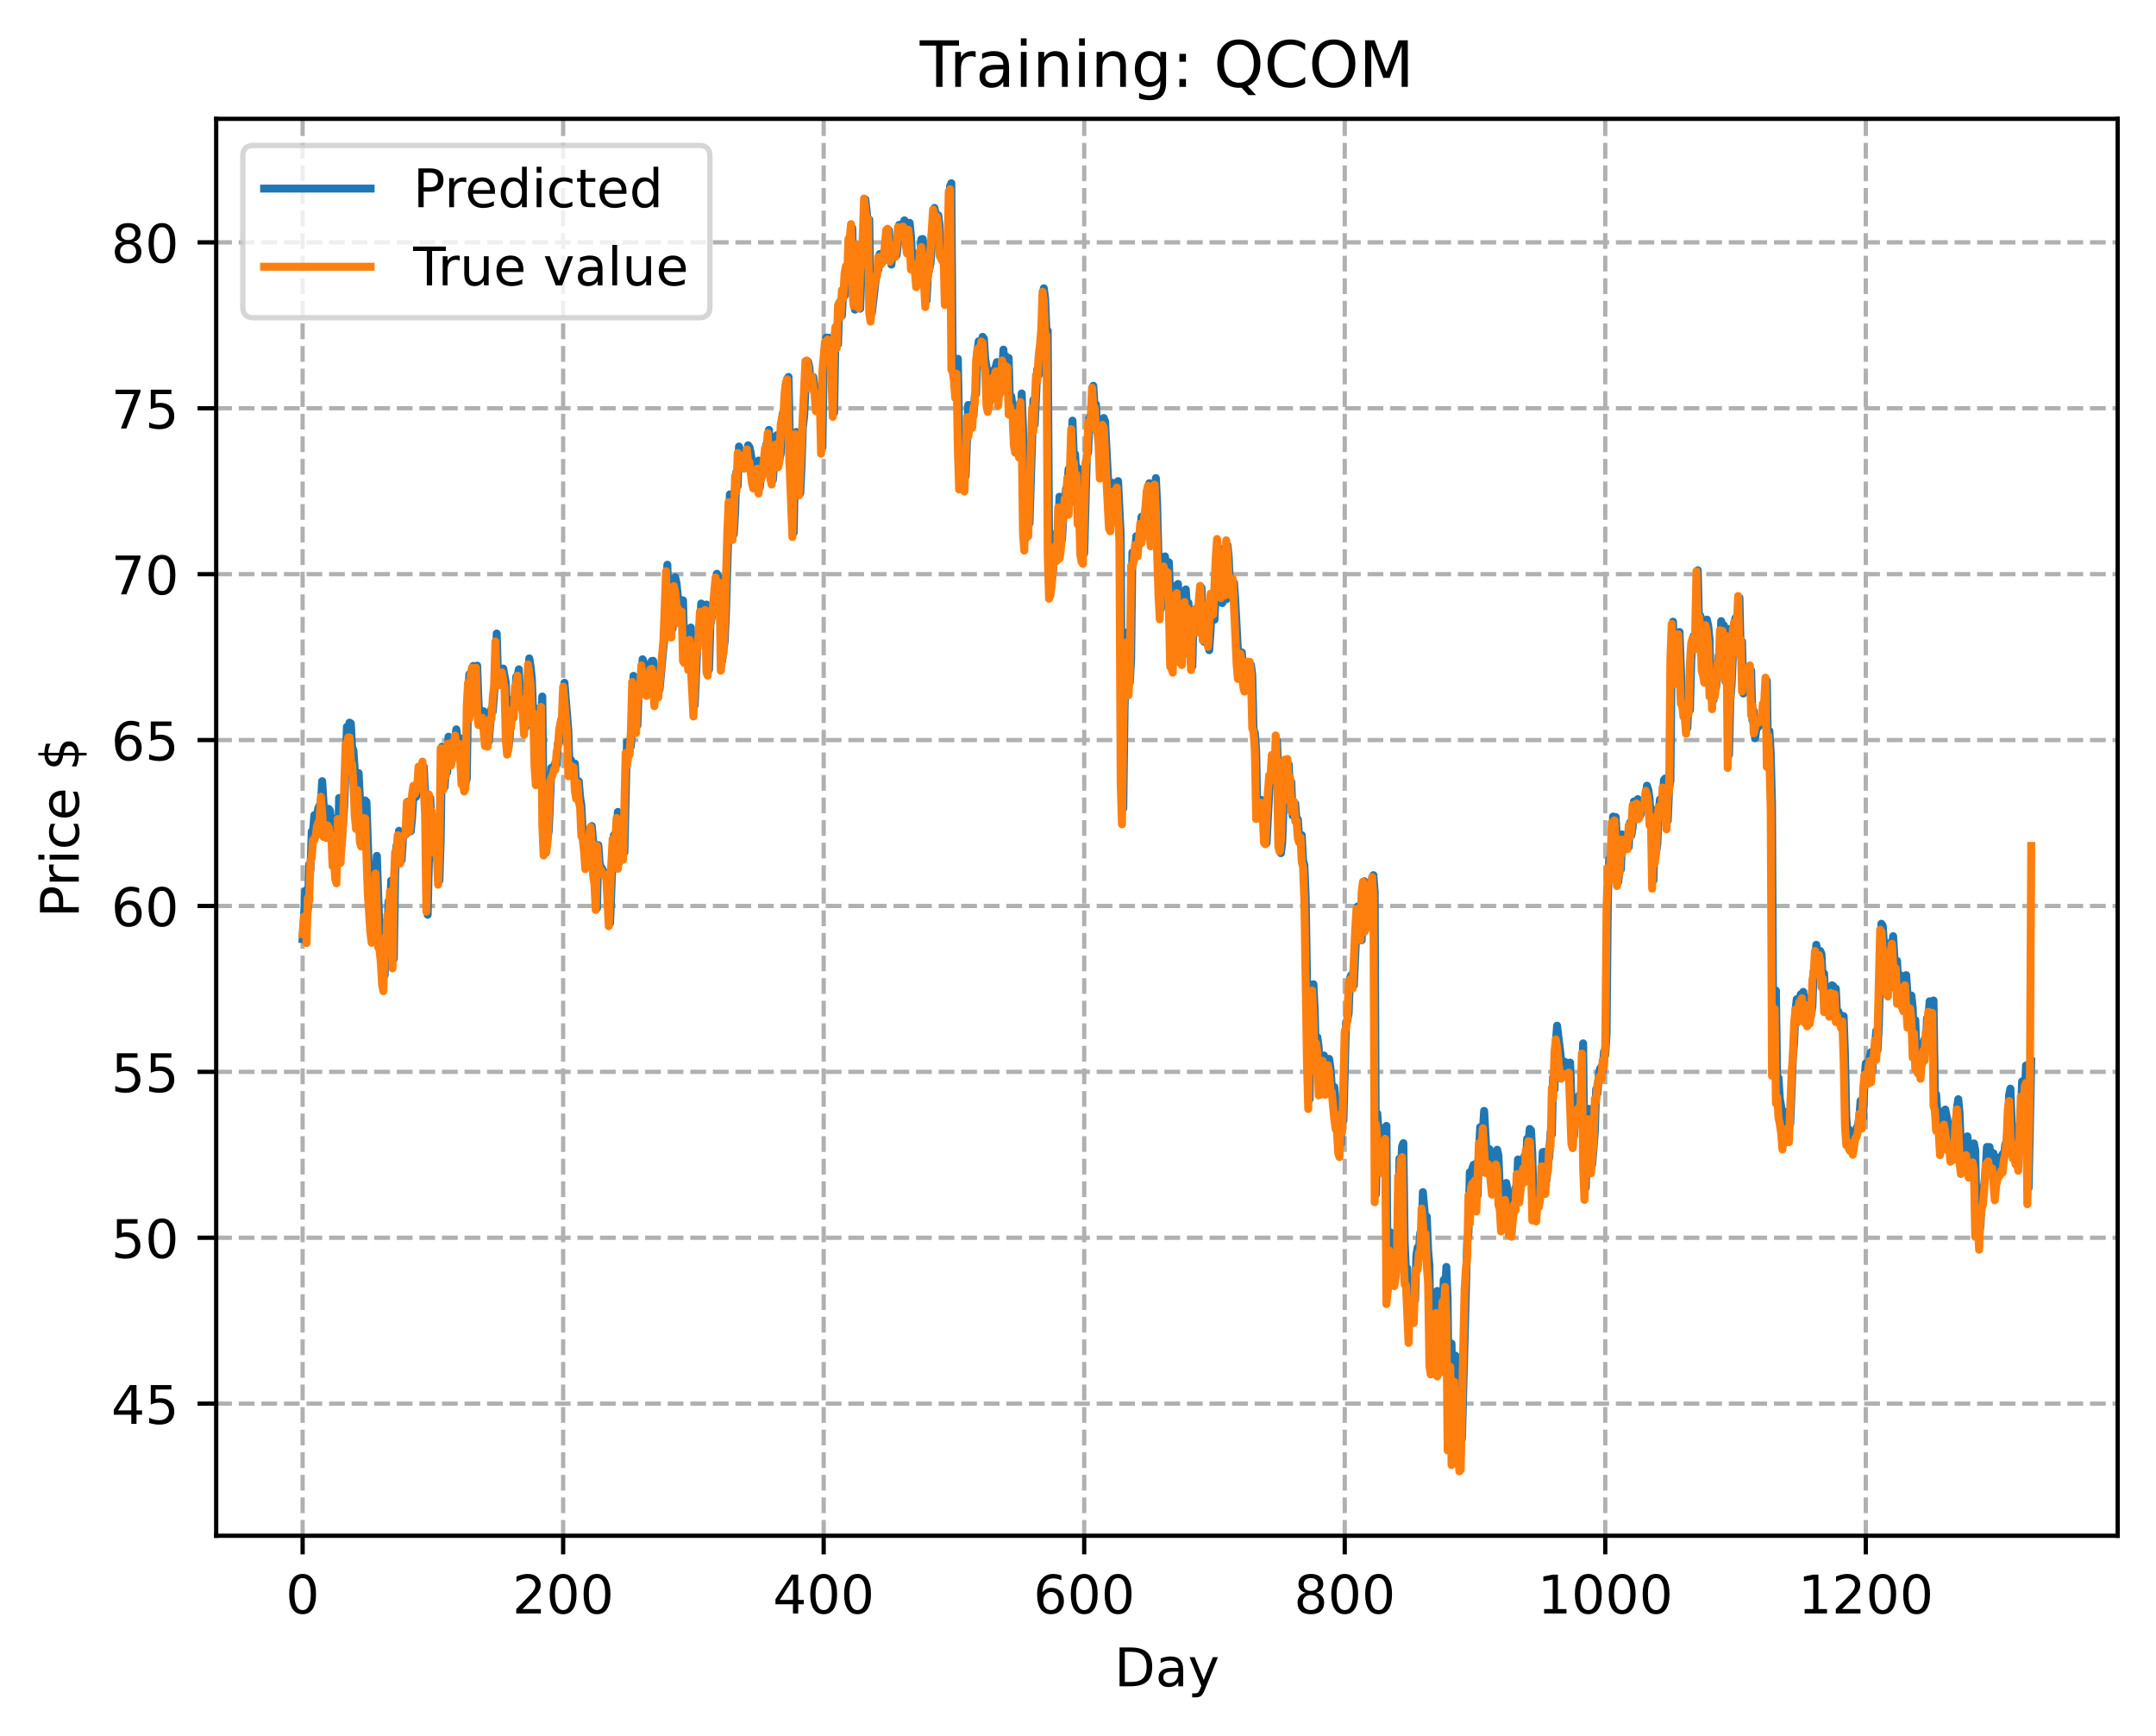 <?xml version="1.0" encoding="utf-8" standalone="no"?>
<!DOCTYPE svg PUBLIC "-//W3C//DTD SVG 1.1//EN"
  "http://www.w3.org/Graphics/SVG/1.1/DTD/svg11.dtd">
<!-- Created with matplotlib (https://matplotlib.org/) -->
<svg height="325.986pt" version="1.1" viewBox="0 0 404.923 325.986" width="404.923pt" xmlns="http://www.w3.org/2000/svg" xmlns:xlink="http://www.w3.org/1999/xlink">
 <defs>
  <style type="text/css">
*{stroke-linecap:butt;stroke-linejoin:round;}
  </style>
 </defs>
 <g id="figure_1">
  <g id="patch_1">
   <path d="M 0 325.986 
L 404.923 325.986 
L 404.923 0 
L 0 0 
z
" style="fill:#ffffff;"/>
  </g>
  <g id="axes_1">
   <g id="patch_2">
    <path d="M 40.603 288.43 
L 397.723 288.43 
L 397.723 22.318 
L 40.603 22.318 
z
" style="fill:#ffffff;"/>
   </g>
   <g id="matplotlib.axis_1">
    <g id="xtick_1">
     <g id="line2d_1">
      <path clip-path="url(#p29285fcb59)" d="M 56.836 288.43 
L 56.836 22.318 
" style="fill:none;stroke:#b0b0b0;stroke-dasharray:2.96,1.28;stroke-dashoffset:0;stroke-width:0.8;"/>
     </g>
     <g id="line2d_2">
      <defs>
       <path d="M 0 0 
L 0 3.5 
" id="mfa9053ad78" style="stroke:#000000;stroke-width:0.8;"/>
      </defs>
      <g>
       <use style="stroke:#000000;stroke-width:0.8;" x="56.836" xlink:href="#mfa9053ad78" y="288.43"/>
      </g>
     </g>
     <g id="text_1">
      <!-- 0 -->
      <defs>
       <path d="M 31.781 66.406 
Q 24.172 66.406 20.328 58.906 
Q 16.5 51.422 16.5 36.375 
Q 16.5 21.391 20.328 13.891 
Q 24.172 6.391 31.781 6.391 
Q 39.453 6.391 43.281 13.891 
Q 47.125 21.391 47.125 36.375 
Q 47.125 51.422 43.281 58.906 
Q 39.453 66.406 31.781 66.406 
z
M 31.781 74.219 
Q 44.047 74.219 50.516 64.516 
Q 56.984 54.828 56.984 36.375 
Q 56.984 17.969 50.516 8.266 
Q 44.047 -1.422 31.781 -1.422 
Q 19.531 -1.422 13.062 8.266 
Q 6.594 17.969 6.594 36.375 
Q 6.594 54.828 13.062 64.516 
Q 19.531 74.219 31.781 74.219 
z
" id="DejaVuSans-48"/>
      </defs>
      <g transform="translate(53.655 303.029)scale(0.1 -0.1)">
       <use xlink:href="#DejaVuSans-48"/>
      </g>
     </g>
    </g>
    <g id="xtick_2">
     <g id="line2d_3">
      <path clip-path="url(#p29285fcb59)" d="M 105.766 288.43 
L 105.766 22.318 
" style="fill:none;stroke:#b0b0b0;stroke-dasharray:2.96,1.28;stroke-dashoffset:0;stroke-width:0.8;"/>
     </g>
     <g id="line2d_4">
      <g>
       <use style="stroke:#000000;stroke-width:0.8;" x="105.766" xlink:href="#mfa9053ad78" y="288.43"/>
      </g>
     </g>
     <g id="text_2">
      <!-- 200 -->
      <defs>
       <path d="M 19.188 8.297 
L 53.609 8.297 
L 53.609 0 
L 7.328 0 
L 7.328 8.297 
Q 12.938 14.109 22.625 23.891 
Q 32.328 33.688 34.812 36.531 
Q 39.547 41.844 41.422 45.531 
Q 43.312 49.219 43.312 52.781 
Q 43.312 58.594 39.234 62.25 
Q 35.156 65.922 28.609 65.922 
Q 23.969 65.922 18.812 64.312 
Q 13.672 62.703 7.812 59.422 
L 7.812 69.391 
Q 13.766 71.781 18.938 73 
Q 24.125 74.219 28.422 74.219 
Q 39.75 74.219 46.484 68.547 
Q 53.219 62.891 53.219 53.422 
Q 53.219 48.922 51.531 44.891 
Q 49.859 40.875 45.406 35.406 
Q 44.188 33.984 37.641 27.219 
Q 31.109 20.453 19.188 8.297 
z
" id="DejaVuSans-50"/>
      </defs>
      <g transform="translate(96.223 303.029)scale(0.1 -0.1)">
       <use xlink:href="#DejaVuSans-50"/>
       <use x="63.623" xlink:href="#DejaVuSans-48"/>
       <use x="127.246" xlink:href="#DejaVuSans-48"/>
      </g>
     </g>
    </g>
    <g id="xtick_3">
     <g id="line2d_5">
      <path clip-path="url(#p29285fcb59)" d="M 154.697 288.43 
L 154.697 22.318 
" style="fill:none;stroke:#b0b0b0;stroke-dasharray:2.96,1.28;stroke-dashoffset:0;stroke-width:0.8;"/>
     </g>
     <g id="line2d_6">
      <g>
       <use style="stroke:#000000;stroke-width:0.8;" x="154.697" xlink:href="#mfa9053ad78" y="288.43"/>
      </g>
     </g>
     <g id="text_3">
      <!-- 400 -->
      <defs>
       <path d="M 37.797 64.312 
L 12.891 25.391 
L 37.797 25.391 
z
M 35.203 72.906 
L 47.609 72.906 
L 47.609 25.391 
L 58.016 25.391 
L 58.016 17.188 
L 47.609 17.188 
L 47.609 0 
L 37.797 0 
L 37.797 17.188 
L 4.891 17.188 
L 4.891 26.703 
z
" id="DejaVuSans-52"/>
      </defs>
      <g transform="translate(145.153 303.029)scale(0.1 -0.1)">
       <use xlink:href="#DejaVuSans-52"/>
       <use x="63.623" xlink:href="#DejaVuSans-48"/>
       <use x="127.246" xlink:href="#DejaVuSans-48"/>
      </g>
     </g>
    </g>
    <g id="xtick_4">
     <g id="line2d_7">
      <path clip-path="url(#p29285fcb59)" d="M 203.628 288.43 
L 203.628 22.318 
" style="fill:none;stroke:#b0b0b0;stroke-dasharray:2.96,1.28;stroke-dashoffset:0;stroke-width:0.8;"/>
     </g>
     <g id="line2d_8">
      <g>
       <use style="stroke:#000000;stroke-width:0.8;" x="203.628" xlink:href="#mfa9053ad78" y="288.43"/>
      </g>
     </g>
     <g id="text_4">
      <!-- 600 -->
      <defs>
       <path d="M 33.016 40.375 
Q 26.375 40.375 22.484 35.828 
Q 18.609 31.297 18.609 23.391 
Q 18.609 15.531 22.484 10.953 
Q 26.375 6.391 33.016 6.391 
Q 39.656 6.391 43.531 10.953 
Q 47.406 15.531 47.406 23.391 
Q 47.406 31.297 43.531 35.828 
Q 39.656 40.375 33.016 40.375 
z
M 52.594 71.297 
L 52.594 62.312 
Q 48.875 64.062 45.094 64.984 
Q 41.312 65.922 37.594 65.922 
Q 27.828 65.922 22.672 59.328 
Q 17.531 52.734 16.797 39.406 
Q 19.672 43.656 24.016 45.922 
Q 28.375 48.188 33.594 48.188 
Q 44.578 48.188 50.953 41.516 
Q 57.328 34.859 57.328 23.391 
Q 57.328 12.156 50.688 5.359 
Q 44.047 -1.422 33.016 -1.422 
Q 20.359 -1.422 13.672 8.266 
Q 6.984 17.969 6.984 36.375 
Q 6.984 53.656 15.188 63.938 
Q 23.391 74.219 37.203 74.219 
Q 40.922 74.219 44.703 73.484 
Q 48.484 72.75 52.594 71.297 
z
" id="DejaVuSans-54"/>
      </defs>
      <g transform="translate(194.084 303.029)scale(0.1 -0.1)">
       <use xlink:href="#DejaVuSans-54"/>
       <use x="63.623" xlink:href="#DejaVuSans-48"/>
       <use x="127.246" xlink:href="#DejaVuSans-48"/>
      </g>
     </g>
    </g>
    <g id="xtick_5">
     <g id="line2d_9">
      <path clip-path="url(#p29285fcb59)" d="M 252.558 288.43 
L 252.558 22.318 
" style="fill:none;stroke:#b0b0b0;stroke-dasharray:2.96,1.28;stroke-dashoffset:0;stroke-width:0.8;"/>
     </g>
     <g id="line2d_10">
      <g>
       <use style="stroke:#000000;stroke-width:0.8;" x="252.558" xlink:href="#mfa9053ad78" y="288.43"/>
      </g>
     </g>
     <g id="text_5">
      <!-- 800 -->
      <defs>
       <path d="M 31.781 34.625 
Q 24.75 34.625 20.719 30.859 
Q 16.703 27.094 16.703 20.516 
Q 16.703 13.922 20.719 10.156 
Q 24.75 6.391 31.781 6.391 
Q 38.812 6.391 42.859 10.172 
Q 46.922 13.969 46.922 20.516 
Q 46.922 27.094 42.891 30.859 
Q 38.875 34.625 31.781 34.625 
z
M 21.922 38.812 
Q 15.578 40.375 12.031 44.719 
Q 8.5 49.078 8.5 55.328 
Q 8.5 64.062 14.719 69.141 
Q 20.953 74.219 31.781 74.219 
Q 42.672 74.219 48.875 69.141 
Q 55.078 64.062 55.078 55.328 
Q 55.078 49.078 51.531 44.719 
Q 48 40.375 41.703 38.812 
Q 48.828 37.156 52.797 32.312 
Q 56.781 27.484 56.781 20.516 
Q 56.781 9.906 50.312 4.234 
Q 43.844 -1.422 31.781 -1.422 
Q 19.734 -1.422 13.25 4.234 
Q 6.781 9.906 6.781 20.516 
Q 6.781 27.484 10.781 32.312 
Q 14.797 37.156 21.922 38.812 
z
M 18.312 54.391 
Q 18.312 48.734 21.844 45.562 
Q 25.391 42.391 31.781 42.391 
Q 38.141 42.391 41.719 45.562 
Q 45.312 48.734 45.312 54.391 
Q 45.312 60.062 41.719 63.234 
Q 38.141 66.406 31.781 66.406 
Q 25.391 66.406 21.844 63.234 
Q 18.312 60.062 18.312 54.391 
z
" id="DejaVuSans-56"/>
      </defs>
      <g transform="translate(243.015 303.029)scale(0.1 -0.1)">
       <use xlink:href="#DejaVuSans-56"/>
       <use x="63.623" xlink:href="#DejaVuSans-48"/>
       <use x="127.246" xlink:href="#DejaVuSans-48"/>
      </g>
     </g>
    </g>
    <g id="xtick_6">
     <g id="line2d_11">
      <path clip-path="url(#p29285fcb59)" d="M 301.489 288.43 
L 301.489 22.318 
" style="fill:none;stroke:#b0b0b0;stroke-dasharray:2.96,1.28;stroke-dashoffset:0;stroke-width:0.8;"/>
     </g>
     <g id="line2d_12">
      <g>
       <use style="stroke:#000000;stroke-width:0.8;" x="301.489" xlink:href="#mfa9053ad78" y="288.43"/>
      </g>
     </g>
     <g id="text_6">
      <!-- 1000 -->
      <defs>
       <path d="M 12.406 8.297 
L 28.516 8.297 
L 28.516 63.922 
L 10.984 60.406 
L 10.984 69.391 
L 28.422 72.906 
L 38.281 72.906 
L 38.281 8.297 
L 54.391 8.297 
L 54.391 0 
L 12.406 0 
z
" id="DejaVuSans-49"/>
      </defs>
      <g transform="translate(288.764 303.029)scale(0.1 -0.1)">
       <use xlink:href="#DejaVuSans-49"/>
       <use x="63.623" xlink:href="#DejaVuSans-48"/>
       <use x="127.246" xlink:href="#DejaVuSans-48"/>
       <use x="190.869" xlink:href="#DejaVuSans-48"/>
      </g>
     </g>
    </g>
    <g id="xtick_7">
     <g id="line2d_13">
      <path clip-path="url(#p29285fcb59)" d="M 350.419 288.43 
L 350.419 22.318 
" style="fill:none;stroke:#b0b0b0;stroke-dasharray:2.96,1.28;stroke-dashoffset:0;stroke-width:0.8;"/>
     </g>
     <g id="line2d_14">
      <g>
       <use style="stroke:#000000;stroke-width:0.8;" x="350.419" xlink:href="#mfa9053ad78" y="288.43"/>
      </g>
     </g>
     <g id="text_7">
      <!-- 1200 -->
      <g transform="translate(337.694 303.029)scale(0.1 -0.1)">
       <use xlink:href="#DejaVuSans-49"/>
       <use x="63.623" xlink:href="#DejaVuSans-50"/>
       <use x="127.246" xlink:href="#DejaVuSans-48"/>
       <use x="190.869" xlink:href="#DejaVuSans-48"/>
      </g>
     </g>
    </g>
    <g id="text_8">
     <!-- Day -->
     <defs>
      <path d="M 19.672 64.797 
L 19.672 8.109 
L 31.594 8.109 
Q 46.688 8.109 53.688 14.938 
Q 60.688 21.781 60.688 36.531 
Q 60.688 51.172 53.688 57.984 
Q 46.688 64.797 31.594 64.797 
z
M 9.812 72.906 
L 30.078 72.906 
Q 51.266 72.906 61.172 64.094 
Q 71.094 55.281 71.094 36.531 
Q 71.094 17.672 61.125 8.828 
Q 51.172 0 30.078 0 
L 9.812 0 
z
" id="DejaVuSans-68"/>
      <path d="M 34.281 27.484 
Q 23.391 27.484 19.188 25 
Q 14.984 22.516 14.984 16.5 
Q 14.984 11.719 18.141 8.906 
Q 21.297 6.109 26.703 6.109 
Q 34.188 6.109 38.703 11.406 
Q 43.219 16.703 43.219 25.484 
L 43.219 27.484 
z
M 52.203 31.203 
L 52.203 0 
L 43.219 0 
L 43.219 8.297 
Q 40.141 3.328 35.547 0.953 
Q 30.953 -1.422 24.312 -1.422 
Q 15.922 -1.422 10.953 3.297 
Q 6 8.016 6 15.922 
Q 6 25.141 12.172 29.828 
Q 18.359 34.516 30.609 34.516 
L 43.219 34.516 
L 43.219 35.406 
Q 43.219 41.609 39.141 45 
Q 35.062 48.391 27.688 48.391 
Q 23 48.391 18.547 47.266 
Q 14.109 46.141 10.016 43.891 
L 10.016 52.203 
Q 14.938 54.109 19.578 55.047 
Q 24.219 56 28.609 56 
Q 40.484 56 46.344 49.844 
Q 52.203 43.703 52.203 31.203 
z
" id="DejaVuSans-97"/>
      <path d="M 32.172 -5.078 
Q 28.375 -14.844 24.75 -17.812 
Q 21.141 -20.797 15.094 -20.797 
L 7.906 -20.797 
L 7.906 -13.281 
L 13.188 -13.281 
Q 16.891 -13.281 18.938 -11.516 
Q 21 -9.766 23.484 -3.219 
L 25.094 0.875 
L 2.984 54.688 
L 12.5 54.688 
L 29.594 11.922 
L 46.688 54.688 
L 56.203 54.688 
z
" id="DejaVuSans-121"/>
     </defs>
     <g transform="translate(209.29 316.707)scale(0.1 -0.1)">
      <use xlink:href="#DejaVuSans-68"/>
      <use x="77.002" xlink:href="#DejaVuSans-97"/>
      <use x="138.281" xlink:href="#DejaVuSans-121"/>
     </g>
    </g>
   </g>
   <g id="matplotlib.axis_2">
    <g id="ytick_1">
     <g id="line2d_15">
      <path clip-path="url(#p29285fcb59)" d="M 40.603 263.622 
L 397.723 263.622 
" style="fill:none;stroke:#b0b0b0;stroke-dasharray:2.96,1.28;stroke-dashoffset:0;stroke-width:0.8;"/>
     </g>
     <g id="line2d_16">
      <defs>
       <path d="M 0 0 
L -3.5 0 
" id="m613175c316" style="stroke:#000000;stroke-width:0.8;"/>
      </defs>
      <g>
       <use style="stroke:#000000;stroke-width:0.8;" x="40.603" xlink:href="#m613175c316" y="263.622"/>
      </g>
     </g>
     <g id="text_9">
      <!-- 45 -->
      <defs>
       <path d="M 10.797 72.906 
L 49.516 72.906 
L 49.516 64.594 
L 19.828 64.594 
L 19.828 46.734 
Q 21.969 47.469 24.109 47.828 
Q 26.266 48.188 28.422 48.188 
Q 40.625 48.188 47.75 41.5 
Q 54.891 34.812 54.891 23.391 
Q 54.891 11.625 47.562 5.094 
Q 40.234 -1.422 26.906 -1.422 
Q 22.312 -1.422 17.547 -0.641 
Q 12.797 0.141 7.719 1.703 
L 7.719 11.625 
Q 12.109 9.234 16.797 8.062 
Q 21.484 6.891 26.703 6.891 
Q 35.156 6.891 40.078 11.328 
Q 45.016 15.766 45.016 23.391 
Q 45.016 31 40.078 35.438 
Q 35.156 39.891 26.703 39.891 
Q 22.75 39.891 18.812 39.016 
Q 14.891 38.141 10.797 36.281 
z
" id="DejaVuSans-53"/>
      </defs>
      <g transform="translate(20.878 267.421)scale(0.1 -0.1)">
       <use xlink:href="#DejaVuSans-52"/>
       <use x="63.623" xlink:href="#DejaVuSans-53"/>
      </g>
     </g>
    </g>
    <g id="ytick_2">
     <g id="line2d_17">
      <path clip-path="url(#p29285fcb59)" d="M 40.603 232.464 
L 397.723 232.464 
" style="fill:none;stroke:#b0b0b0;stroke-dasharray:2.96,1.28;stroke-dashoffset:0;stroke-width:0.8;"/>
     </g>
     <g id="line2d_18">
      <g>
       <use style="stroke:#000000;stroke-width:0.8;" x="40.603" xlink:href="#m613175c316" y="232.464"/>
      </g>
     </g>
     <g id="text_10">
      <!-- 50 -->
      <g transform="translate(20.878 236.263)scale(0.1 -0.1)">
       <use xlink:href="#DejaVuSans-53"/>
       <use x="63.623" xlink:href="#DejaVuSans-48"/>
      </g>
     </g>
    </g>
    <g id="ytick_3">
     <g id="line2d_19">
      <path clip-path="url(#p29285fcb59)" d="M 40.603 201.307 
L 397.723 201.307 
" style="fill:none;stroke:#b0b0b0;stroke-dasharray:2.96,1.28;stroke-dashoffset:0;stroke-width:0.8;"/>
     </g>
     <g id="line2d_20">
      <g>
       <use style="stroke:#000000;stroke-width:0.8;" x="40.603" xlink:href="#m613175c316" y="201.307"/>
      </g>
     </g>
     <g id="text_11">
      <!-- 55 -->
      <g transform="translate(20.878 205.106)scale(0.1 -0.1)">
       <use xlink:href="#DejaVuSans-53"/>
       <use x="63.623" xlink:href="#DejaVuSans-53"/>
      </g>
     </g>
    </g>
    <g id="ytick_4">
     <g id="line2d_21">
      <path clip-path="url(#p29285fcb59)" d="M 40.603 170.149 
L 397.723 170.149 
" style="fill:none;stroke:#b0b0b0;stroke-dasharray:2.96,1.28;stroke-dashoffset:0;stroke-width:0.8;"/>
     </g>
     <g id="line2d_22">
      <g>
       <use style="stroke:#000000;stroke-width:0.8;" x="40.603" xlink:href="#m613175c316" y="170.149"/>
      </g>
     </g>
     <g id="text_12">
      <!-- 60 -->
      <g transform="translate(20.878 173.948)scale(0.1 -0.1)">
       <use xlink:href="#DejaVuSans-54"/>
       <use x="63.623" xlink:href="#DejaVuSans-48"/>
      </g>
     </g>
    </g>
    <g id="ytick_5">
     <g id="line2d_23">
      <path clip-path="url(#p29285fcb59)" d="M 40.603 138.991 
L 397.723 138.991 
" style="fill:none;stroke:#b0b0b0;stroke-dasharray:2.96,1.28;stroke-dashoffset:0;stroke-width:0.8;"/>
     </g>
     <g id="line2d_24">
      <g>
       <use style="stroke:#000000;stroke-width:0.8;" x="40.603" xlink:href="#m613175c316" y="138.991"/>
      </g>
     </g>
     <g id="text_13">
      <!-- 65 -->
      <g transform="translate(20.878 142.791)scale(0.1 -0.1)">
       <use xlink:href="#DejaVuSans-54"/>
       <use x="63.623" xlink:href="#DejaVuSans-53"/>
      </g>
     </g>
    </g>
    <g id="ytick_6">
     <g id="line2d_25">
      <path clip-path="url(#p29285fcb59)" d="M 40.603 107.834 
L 397.723 107.834 
" style="fill:none;stroke:#b0b0b0;stroke-dasharray:2.96,1.28;stroke-dashoffset:0;stroke-width:0.8;"/>
     </g>
     <g id="line2d_26">
      <g>
       <use style="stroke:#000000;stroke-width:0.8;" x="40.603" xlink:href="#m613175c316" y="107.834"/>
      </g>
     </g>
     <g id="text_14">
      <!-- 70 -->
      <defs>
       <path d="M 8.203 72.906 
L 55.078 72.906 
L 55.078 68.703 
L 28.609 0 
L 18.312 0 
L 43.219 64.594 
L 8.203 64.594 
z
" id="DejaVuSans-55"/>
      </defs>
      <g transform="translate(20.878 111.633)scale(0.1 -0.1)">
       <use xlink:href="#DejaVuSans-55"/>
       <use x="63.623" xlink:href="#DejaVuSans-48"/>
      </g>
     </g>
    </g>
    <g id="ytick_7">
     <g id="line2d_27">
      <path clip-path="url(#p29285fcb59)" d="M 40.603 76.676 
L 397.723 76.676 
" style="fill:none;stroke:#b0b0b0;stroke-dasharray:2.96,1.28;stroke-dashoffset:0;stroke-width:0.8;"/>
     </g>
     <g id="line2d_28">
      <g>
       <use style="stroke:#000000;stroke-width:0.8;" x="40.603" xlink:href="#m613175c316" y="76.676"/>
      </g>
     </g>
     <g id="text_15">
      <!-- 75 -->
      <g transform="translate(20.878 80.475)scale(0.1 -0.1)">
       <use xlink:href="#DejaVuSans-55"/>
       <use x="63.623" xlink:href="#DejaVuSans-53"/>
      </g>
     </g>
    </g>
    <g id="ytick_8">
     <g id="line2d_29">
      <path clip-path="url(#p29285fcb59)" d="M 40.603 45.519 
L 397.723 45.519 
" style="fill:none;stroke:#b0b0b0;stroke-dasharray:2.96,1.28;stroke-dashoffset:0;stroke-width:0.8;"/>
     </g>
     <g id="line2d_30">
      <g>
       <use style="stroke:#000000;stroke-width:0.8;" x="40.603" xlink:href="#m613175c316" y="45.519"/>
      </g>
     </g>
     <g id="text_16">
      <!-- 80 -->
      <g transform="translate(20.878 49.318)scale(0.1 -0.1)">
       <use xlink:href="#DejaVuSans-56"/>
       <use x="63.623" xlink:href="#DejaVuSans-48"/>
      </g>
     </g>
    </g>
    <g id="text_17">
     <!-- Price $ -->
     <defs>
      <path d="M 19.672 64.797 
L 19.672 37.406 
L 32.078 37.406 
Q 38.969 37.406 42.719 40.969 
Q 46.484 44.531 46.484 51.125 
Q 46.484 57.672 42.719 61.234 
Q 38.969 64.797 32.078 64.797 
z
M 9.812 72.906 
L 32.078 72.906 
Q 44.344 72.906 50.609 67.359 
Q 56.891 61.812 56.891 51.125 
Q 56.891 40.328 50.609 34.812 
Q 44.344 29.297 32.078 29.297 
L 19.672 29.297 
L 19.672 0 
L 9.812 0 
z
" id="DejaVuSans-80"/>
      <path d="M 41.109 46.297 
Q 39.594 47.172 37.812 47.578 
Q 36.031 48 33.891 48 
Q 26.266 48 22.188 43.047 
Q 18.109 38.094 18.109 28.812 
L 18.109 0 
L 9.078 0 
L 9.078 54.688 
L 18.109 54.688 
L 18.109 46.188 
Q 20.953 51.172 25.484 53.578 
Q 30.031 56 36.531 56 
Q 37.453 56 38.578 55.875 
Q 39.703 55.766 41.062 55.516 
z
" id="DejaVuSans-114"/>
      <path d="M 9.422 54.688 
L 18.406 54.688 
L 18.406 0 
L 9.422 0 
z
M 9.422 75.984 
L 18.406 75.984 
L 18.406 64.594 
L 9.422 64.594 
z
" id="DejaVuSans-105"/>
      <path d="M 48.781 52.594 
L 48.781 44.188 
Q 44.969 46.297 41.141 47.344 
Q 37.312 48.391 33.406 48.391 
Q 24.656 48.391 19.812 42.844 
Q 14.984 37.312 14.984 27.297 
Q 14.984 17.281 19.812 11.734 
Q 24.656 6.203 33.406 6.203 
Q 37.312 6.203 41.141 7.25 
Q 44.969 8.297 48.781 10.406 
L 48.781 2.094 
Q 45.016 0.344 40.984 -0.531 
Q 36.969 -1.422 32.422 -1.422 
Q 20.062 -1.422 12.781 6.344 
Q 5.516 14.109 5.516 27.297 
Q 5.516 40.672 12.859 48.328 
Q 20.219 56 33.016 56 
Q 37.156 56 41.109 55.141 
Q 45.062 54.297 48.781 52.594 
z
" id="DejaVuSans-99"/>
      <path d="M 56.203 29.594 
L 56.203 25.203 
L 14.891 25.203 
Q 15.484 15.922 20.484 11.062 
Q 25.484 6.203 34.422 6.203 
Q 39.594 6.203 44.453 7.469 
Q 49.312 8.734 54.109 11.281 
L 54.109 2.781 
Q 49.266 0.734 44.188 -0.344 
Q 39.109 -1.422 33.891 -1.422 
Q 20.797 -1.422 13.156 6.188 
Q 5.516 13.812 5.516 26.812 
Q 5.516 40.234 12.766 48.109 
Q 20.016 56 32.328 56 
Q 43.359 56 49.781 48.891 
Q 56.203 41.797 56.203 29.594 
z
M 47.219 32.234 
Q 47.125 39.594 43.094 43.984 
Q 39.062 48.391 32.422 48.391 
Q 24.906 48.391 20.391 44.141 
Q 15.875 39.891 15.188 32.172 
z
" id="DejaVuSans-101"/>
      <path id="DejaVuSans-32"/>
      <path d="M 33.797 -14.703 
L 28.906 -14.703 
L 28.859 0 
Q 23.734 0.094 18.609 1.188 
Q 13.484 2.297 8.297 4.5 
L 8.297 13.281 
Q 13.281 10.156 18.375 8.562 
Q 23.484 6.984 28.906 6.938 
L 28.906 29.203 
Q 18.109 30.953 13.203 35.156 
Q 8.297 39.359 8.297 46.688 
Q 8.297 54.641 13.625 59.219 
Q 18.953 63.812 28.906 64.5 
L 28.906 75.984 
L 33.797 75.984 
L 33.797 64.656 
Q 38.328 64.453 42.578 63.688 
Q 46.828 62.938 50.875 61.625 
L 50.875 53.078 
Q 46.828 55.125 42.547 56.25 
Q 38.281 57.375 33.797 57.562 
L 33.797 36.719 
Q 44.875 35.016 50.094 30.609 
Q 55.328 26.219 55.328 18.609 
Q 55.328 10.359 49.781 5.594 
Q 44.234 0.828 33.797 0.094 
z
M 28.906 37.594 
L 28.906 57.625 
Q 23.25 56.984 20.266 54.391 
Q 17.281 51.812 17.281 47.516 
Q 17.281 43.312 20.031 40.969 
Q 22.797 38.625 28.906 37.594 
z
M 33.797 28.219 
L 33.797 7.078 
Q 39.984 7.906 43.141 10.594 
Q 46.297 13.281 46.297 17.672 
Q 46.297 21.969 43.281 24.5 
Q 40.281 27.047 33.797 28.219 
z
" id="DejaVuSans-36"/>
     </defs>
     <g transform="translate(14.798 172.342)rotate(-90)scale(0.1 -0.1)">
      <use xlink:href="#DejaVuSans-80"/>
      <use x="58.553" xlink:href="#DejaVuSans-114"/>
      <use x="99.666" xlink:href="#DejaVuSans-105"/>
      <use x="127.449" xlink:href="#DejaVuSans-99"/>
      <use x="182.43" xlink:href="#DejaVuSans-101"/>
      <use x="243.953" xlink:href="#DejaVuSans-32"/>
      <use x="275.74" xlink:href="#DejaVuSans-36"/>
     </g>
    </g>
   </g>
   <g id="line2d_31">
    <path clip-path="url(#p29285fcb59)" d="M 56.836 176.363 
L 57.081 172.819 
L 57.325 167.282 
L 57.57 167.345 
L 57.814 170.97 
L 58.059 162.338 
L 58.304 163.411 
L 58.548 156.164 
L 58.793 156.025 
L 59.038 153.083 
L 59.282 153.669 
L 59.527 153.273 
L 59.772 151.816 
L 60.016 151.246 
L 60.261 151.134 
L 60.506 146.717 
L 60.995 154.45 
L 61.24 153.747 
L 61.484 154.381 
L 61.729 151.909 
L 61.974 152.243 
L 62.218 154.477 
L 62.463 153.712 
L 62.708 159.315 
L 62.952 157.509 
L 63.197 161.439 
L 63.441 162.076 
L 63.686 149.876 
L 64.175 158.481 
L 64.665 151.265 
L 65.154 136.486 
L 65.399 137.208 
L 65.643 135.724 
L 65.888 135.87 
L 66.133 140.385 
L 66.377 140.892 
L 66.622 144.532 
L 66.867 150.26 
L 67.111 152.644 
L 67.356 145.192 
L 67.845 155.016 
L 68.09 155.705 
L 68.335 153.917 
L 68.579 150.336 
L 68.824 150.593 
L 69.313 164.601 
L 69.802 171.666 
L 70.047 173.466 
L 70.292 170.903 
L 70.781 160.741 
L 71.27 174.989 
L 71.515 175.377 
L 71.76 177.604 
L 72.004 181.929 
L 72.249 183.136 
L 72.494 173.129 
L 72.738 176.031 
L 72.983 169.253 
L 73.228 172.203 
L 73.472 165.392 
L 73.717 166.05 
L 73.962 180.089 
L 74.206 164.644 
L 74.451 158.899 
L 74.696 159.056 
L 74.94 156.038 
L 75.429 161.555 
L 75.674 157.557 
L 75.919 156.693 
L 76.163 156.439 
L 76.408 156.531 
L 76.653 150.556 
L 76.897 154.647 
L 77.142 156.123 
L 77.387 153.708 
L 77.631 149.524 
L 77.876 148 
L 78.121 149.676 
L 78.365 149.1 
L 78.61 148.138 
L 78.855 144.734 
L 79.099 146.919 
L 79.344 146.541 
L 79.589 144.024 
L 80.078 153.902 
L 80.323 171.805 
L 80.812 149.892 
L 81.056 155.036 
L 81.301 153.315 
L 81.546 161.035 
L 81.79 158.507 
L 82.035 160.784 
L 82.28 160.601 
L 82.524 165.4 
L 82.769 157.494 
L 83.014 140.24 
L 83.258 142.093 
L 83.503 147.822 
L 83.748 144.509 
L 83.992 145.075 
L 84.237 138.366 
L 84.482 139.389 
L 84.726 138.79 
L 84.971 142.26 
L 85.705 136.983 
L 85.95 139.116 
L 86.194 139.526 
L 86.439 138.658 
L 86.684 140.985 
L 86.928 145.753 
L 87.173 145.49 
L 87.417 147.066 
L 87.662 146.312 
L 87.907 131.081 
L 88.151 126.629 
L 88.396 134.065 
L 88.641 126.318 
L 88.885 125.068 
L 89.13 129.255 
L 89.375 126.073 
L 89.619 125.02 
L 89.864 131.922 
L 90.109 135.255 
L 90.353 134.607 
L 90.598 134.379 
L 90.843 133.584 
L 91.332 138.747 
L 91.577 138.339 
L 91.821 139.224 
L 92.311 133.093 
L 92.555 133.605 
L 93.044 127.117 
L 93.289 118.985 
L 93.534 127.117 
L 93.778 126.746 
L 94.023 127.617 
L 94.268 127.523 
L 94.512 125.56 
L 95.002 128.301 
L 95.246 138.29 
L 95.491 140.459 
L 95.736 138.328 
L 95.98 132.183 
L 96.225 134.734 
L 96.47 131.116 
L 96.714 132.732 
L 96.959 127.103 
L 97.204 126.943 
L 97.448 125.709 
L 97.693 131.582 
L 97.938 129.617 
L 98.182 131.699 
L 98.427 132.214 
L 98.672 136.662 
L 98.916 131.957 
L 99.161 131.608 
L 99.405 123.65 
L 99.65 125.178 
L 99.895 127.539 
L 100.139 134.648 
L 100.384 132.945 
L 100.629 142.029 
L 100.873 145.701 
L 101.118 143.441 
L 101.852 130.813 
L 102.097 153.007 
L 102.341 157.818 
L 102.831 157.608 
L 103.075 155.844 
L 103.565 144.185 
L 103.809 144.244 
L 104.054 143.97 
L 104.299 143.25 
L 104.543 143.633 
L 104.788 139.595 
L 105.032 139.294 
L 105.277 135.974 
L 105.766 133.535 
L 106.011 128.234 
L 106.745 137.245 
L 106.99 145.36 
L 107.234 142.716 
L 107.479 143.961 
L 107.724 143.918 
L 107.968 143.396 
L 108.213 147.922 
L 108.458 149.311 
L 108.702 146.745 
L 108.947 149.753 
L 109.192 151.282 
L 109.436 156.438 
L 109.681 157.036 
L 109.926 159.261 
L 110.17 162.722 
L 110.415 157.503 
L 110.66 160.83 
L 110.904 156.991 
L 111.149 155.148 
L 111.393 157.992 
L 111.638 164.237 
L 111.883 165.765 
L 112.127 170.576 
L 112.372 158.724 
L 112.617 162.059 
L 112.861 162.983 
L 113.106 163.156 
L 113.351 163.968 
L 113.84 164.135 
L 114.085 163.974 
L 114.574 173.381 
L 115.063 160.946 
L 115.308 156.842 
L 115.553 161.185 
L 116.042 152.483 
L 116.287 161.993 
L 116.531 159.868 
L 116.776 155.037 
L 117.02 154.337 
L 117.265 160.09 
L 117.754 139.357 
L 117.999 141.876 
L 118.244 140.53 
L 118.488 140.197 
L 118.733 135.857 
L 118.978 126.937 
L 119.712 136.264 
L 119.956 129.299 
L 120.201 129.746 
L 120.446 128.842 
L 120.69 123.82 
L 121.18 125.104 
L 121.424 125.398 
L 121.669 129.011 
L 121.914 126.583 
L 122.158 127.292 
L 122.403 124.144 
L 122.648 124.11 
L 122.892 125.262 
L 123.137 130.978 
L 123.381 127.574 
L 123.626 126.743 
L 123.871 129.51 
L 124.849 118.908 
L 125.339 106.068 
L 125.583 118.257 
L 125.828 113.611 
L 126.073 114.926 
L 126.317 118.115 
L 126.562 109.556 
L 126.807 108.416 
L 127.051 109.463 
L 127.296 111.943 
L 127.541 112.589 
L 127.785 115.513 
L 128.03 113.307 
L 128.275 112.752 
L 128.519 121.971 
L 128.764 122.167 
L 129.253 120.051 
L 129.498 122.604 
L 129.742 117.866 
L 130.476 132.47 
L 130.966 121.393 
L 131.21 120.2 
L 131.455 117.672 
L 131.7 113.357 
L 132.189 116.63 
L 132.434 114.412 
L 132.678 113.547 
L 132.923 124.969 
L 133.168 125.745 
L 133.412 117.436 
L 133.657 116.008 
L 133.902 113.82 
L 134.146 112.873 
L 134.636 107.757 
L 135.125 113.387 
L 135.369 108.571 
L 135.614 124.191 
L 136.103 120.417 
L 136.348 115.057 
L 136.837 98.558 
L 137.082 92.847 
L 137.327 94.558 
L 137.571 95.267 
L 137.816 100.344 
L 138.061 96.314 
L 138.305 88.63 
L 138.55 91.255 
L 138.795 83.864 
L 139.039 84.818 
L 139.284 84.913 
L 140.018 87.572 
L 140.263 86.789 
L 140.507 83.633 
L 140.752 83.963 
L 140.996 85.03 
L 141.486 88.806 
L 141.73 89.948 
L 142.464 86.501 
L 142.709 91.564 
L 142.954 88.725 
L 143.198 89.24 
L 143.443 87.927 
L 143.932 83.421 
L 144.177 85.154 
L 144.422 80.737 
L 144.666 86.712 
L 144.911 89.299 
L 145.156 90.152 
L 145.645 83.781 
L 145.89 81.747 
L 146.134 81.812 
L 146.379 86.379 
L 146.624 85.187 
L 146.868 78.582 
L 147.113 77.325 
L 147.357 77.44 
L 147.602 73.035 
L 147.847 71.152 
L 148.091 70.795 
L 148.336 81.963 
L 149.07 100.057 
L 149.315 87.177 
L 149.559 81.131 
L 150.049 92.04 
L 150.293 92.656 
L 150.538 87.631 
L 150.783 80.307 
L 151.027 78.2 
L 151.517 68.053 
L 151.761 67.921 
L 152.006 68.897 
L 152.251 72.493 
L 152.495 72.022 
L 152.74 70.8 
L 153.474 76.578 
L 153.963 74.434 
L 154.208 74.008 
L 154.452 84.006 
L 154.697 68.855 
L 154.942 65.313 
L 155.186 63.401 
L 155.431 65.23 
L 155.676 63.425 
L 155.92 65.404 
L 156.165 64.028 
L 156.654 77.511 
L 156.899 63.602 
L 157.144 61.301 
L 157.388 64.68 
L 157.633 57.04 
L 157.878 56.481 
L 158.122 59.316 
L 158.367 54.533 
L 158.612 55.554 
L 158.856 51.406 
L 159.101 49.974 
L 159.345 52.927 
L 159.59 45.402 
L 159.835 45.319 
L 160.079 42.824 
L 160.324 55.494 
L 160.569 58.161 
L 161.058 46.223 
L 161.303 57.631 
L 161.547 57.982 
L 161.792 50.968 
L 162.037 48.448 
L 162.281 44.316 
L 162.526 37.458 
L 163.015 42.068 
L 163.26 41.233 
L 163.505 57.088 
L 163.749 58.783 
L 164.483 52.47 
L 164.728 51.002 
L 164.972 50.633 
L 165.217 47.709 
L 165.462 48.906 
L 165.706 49.279 
L 165.951 48.056 
L 166.196 48.436 
L 166.685 43.399 
L 166.93 43.225 
L 167.419 49.694 
L 167.664 46.829 
L 167.908 46.35 
L 168.398 47.951 
L 168.642 45.683 
L 168.887 42.221 
L 169.376 44.095 
L 169.621 42.053 
L 169.866 41.385 
L 170.11 41.689 
L 170.6 46.53 
L 170.844 41.857 
L 171.089 44.374 
L 171.333 48.919 
L 171.578 48.779 
L 171.823 47.701 
L 172.067 48.812 
L 172.312 52.123 
L 172.557 48.429 
L 172.801 48.402 
L 173.046 44.952 
L 173.291 44.886 
L 173.535 47.753 
L 174.025 56.446 
L 174.269 51.693 
L 174.759 49.516 
L 175.493 39.052 
L 175.982 41.333 
L 176.227 40.449 
L 176.471 42.577 
L 176.716 47.934 
L 177.205 48.5 
L 177.45 47.142 
L 177.694 56.568 
L 177.939 48.212 
L 178.184 46.393 
L 178.428 34.986 
L 178.673 34.414 
L 178.918 67.189 
L 179.162 67.751 
L 179.407 69.051 
L 179.652 72.347 
L 179.896 67.387 
L 180.141 81.846 
L 180.386 88.93 
L 180.63 84.687 
L 180.875 87.537 
L 181.12 86.748 
L 181.364 89.405 
L 181.854 76.065 
L 182.098 79.544 
L 182.588 75.995 
L 182.832 78.047 
L 183.077 74.322 
L 183.321 74 
L 183.566 66.041 
L 183.811 64.097 
L 184.055 64.103 
L 184.3 65.565 
L 184.545 63.262 
L 184.789 63.61 
L 185.034 67.466 
L 185.279 68.848 
L 185.523 75.185 
L 185.768 75.805 
L 186.013 74.059 
L 186.257 69.943 
L 186.502 69.593 
L 186.747 69.916 
L 187.236 68.002 
L 187.481 72.722 
L 187.725 74.099 
L 187.97 70.254 
L 188.215 69.422 
L 188.459 65.666 
L 188.704 71.291 
L 188.948 66.926 
L 189.193 69.728 
L 189.438 67.235 
L 189.682 75.699 
L 189.927 74.433 
L 190.172 76.276 
L 190.416 76.441 
L 190.661 82.034 
L 190.906 83.475 
L 191.15 76.155 
L 191.395 76.81 
L 191.64 84.078 
L 191.884 73.894 
L 192.129 80.471 
L 192.374 98.082 
L 192.618 101.194 
L 192.863 94.089 
L 193.108 98.282 
L 193.352 98.284 
L 194.086 75.14 
L 194.331 79.76 
L 194.82 69.331 
L 195.065 70.506 
L 195.309 66.063 
L 195.799 61.285 
L 196.043 54.138 
L 196.288 56.074 
L 196.533 62.3 
L 196.777 62.129 
L 197.022 101.909 
L 197.267 109.816 
L 197.511 109.052 
L 197.756 107.315 
L 198.001 103.266 
L 198.49 99.985 
L 198.735 102.74 
L 198.979 93.289 
L 199.224 102.547 
L 199.469 101.162 
L 199.713 96.777 
L 199.958 95.22 
L 200.203 91.784 
L 200.447 91.602 
L 200.692 88.114 
L 200.936 94.547 
L 201.426 79.002 
L 201.67 85.641 
L 201.915 85.29 
L 202.16 89.688 
L 202.404 87.851 
L 202.649 97.006 
L 202.894 94.053 
L 203.138 102.901 
L 203.383 103.907 
L 203.628 103.901 
L 204.117 85.557 
L 204.362 85.019 
L 204.606 78.495 
L 204.851 78.02 
L 205.096 77.893 
L 205.34 72.452 
L 205.585 76.531 
L 205.83 75.962 
L 206.074 80.365 
L 206.319 80.511 
L 206.563 82.688 
L 206.808 88.883 
L 207.297 78.509 
L 207.542 79.158 
L 208.521 97.86 
L 208.765 98.145 
L 209.01 90.685 
L 209.255 96.663 
L 209.499 94.334 
L 209.744 93.136 
L 209.989 90.359 
L 210.478 100.472 
L 210.723 144.963 
L 210.967 151.839 
L 211.212 132.876 
L 211.457 124.223 
L 211.701 124.584 
L 211.946 118.582 
L 212.191 128.244 
L 212.435 123.889 
L 212.68 103.744 
L 212.924 105.258 
L 213.169 103.575 
L 213.414 100.696 
L 213.903 102.463 
L 214.392 97.06 
L 214.637 100.794 
L 214.882 97.568 
L 215.371 94.526 
L 215.616 91.421 
L 215.86 90.749 
L 216.105 98.344 
L 216.35 101.777 
L 216.594 101.052 
L 216.839 97.251 
L 217.084 89.796 
L 217.328 94.682 
L 217.573 104.952 
L 218.062 114.282 
L 218.307 105.897 
L 218.551 106.715 
L 218.796 104.5 
L 219.041 106.844 
L 219.285 105.768 
L 219.53 105.609 
L 219.775 112.212 
L 220.019 122.821 
L 220.264 123.085 
L 220.509 124.058 
L 220.753 112.63 
L 220.998 109.924 
L 221.243 109.668 
L 221.487 118.451 
L 221.732 119.598 
L 221.977 122.343 
L 222.221 122.96 
L 222.466 113.162 
L 222.711 110.701 
L 222.955 114.493 
L 223.2 113.23 
L 223.689 120.018 
L 223.934 125.163 
L 224.179 115.421 
L 224.423 116.15 
L 224.668 114.267 
L 224.912 117.734 
L 225.157 118.561 
L 225.402 112.873 
L 225.646 110.352 
L 226.136 120.537 
L 226.38 118.133 
L 226.625 114.349 
L 227.114 122.114 
L 227.359 118.412 
L 227.604 112.563 
L 228.093 116.389 
L 228.582 105.965 
L 228.827 102.772 
L 229.561 113.272 
L 229.806 108.1 
L 230.05 111.547 
L 230.295 112.567 
L 230.539 102.4 
L 230.784 104.855 
L 231.029 110.667 
L 231.273 112.139 
L 231.518 112.429 
L 231.763 109.443 
L 232.007 112.972 
L 232.741 126.91 
L 233.231 122.521 
L 233.72 128.624 
L 233.965 129.614 
L 234.209 129.335 
L 234.454 124.545 
L 234.699 127.564 
L 234.943 124.868 
L 235.188 126.727 
L 235.433 136.978 
L 235.677 137.612 
L 235.922 141.066 
L 236.167 153.608 
L 236.411 153.264 
L 236.9 150.235 
L 237.145 150.412 
L 237.39 152.421 
L 237.634 157.786 
L 237.879 158.342 
L 238.368 148.931 
L 238.613 146.029 
L 238.858 146.55 
L 239.102 142.618 
L 239.347 144.052 
L 239.592 147.196 
L 239.836 139.106 
L 240.081 145.083 
L 240.326 159.661 
L 240.57 160.234 
L 240.815 158.312 
L 241.06 151.363 
L 241.304 151.029 
L 241.549 143.304 
L 241.794 143.582 
L 242.038 143.57 
L 242.283 149.21 
L 242.527 146.873 
L 242.772 153.156 
L 243.017 151.267 
L 243.261 150.912 
L 243.506 154.336 
L 243.751 153.901 
L 243.995 157.353 
L 244.24 157.994 
L 244.485 156.864 
L 244.729 161.604 
L 244.974 162.463 
L 245.219 168.292 
L 245.708 198.09 
L 245.953 206.474 
L 246.197 189.44 
L 246.442 184.927 
L 246.687 184.856 
L 246.931 190.235 
L 247.176 199.944 
L 247.421 194.814 
L 247.665 196.712 
L 247.91 204.49 
L 248.155 198.969 
L 248.399 204.138 
L 248.644 198.235 
L 248.888 202.414 
L 249.133 204.493 
L 249.622 198.866 
L 249.867 200.508 
L 250.112 203.75 
L 250.356 204.19 
L 250.601 204.15 
L 251.09 209.375 
L 251.335 209.762 
L 251.58 214.087 
L 251.824 214.848 
L 252.069 207.015 
L 252.314 210.454 
L 252.803 192.003 
L 253.048 191.648 
L 253.292 190.309 
L 253.537 183.741 
L 253.782 183.126 
L 254.026 183.332 
L 254.271 185.087 
L 254.76 174.423 
L 255.005 170.243 
L 255.249 175.602 
L 255.739 176.59 
L 255.983 167.628 
L 256.228 165.507 
L 256.473 174.419 
L 256.717 174.213 
L 256.962 168.183 
L 257.207 169.95 
L 257.451 173.724 
L 257.696 166.175 
L 257.941 164.369 
L 258.185 167.551 
L 258.43 224.292 
L 258.675 209.127 
L 259.164 215.734 
L 259.409 211.874 
L 259.653 213.511 
L 259.898 217.801 
L 260.143 212.586 
L 260.387 211.456 
L 260.632 242.366 
L 260.876 239.699 
L 261.121 231.438 
L 261.366 235.447 
L 261.61 232.659 
L 261.855 234.779 
L 262.1 238.425 
L 262.344 236.21 
L 262.589 232.605 
L 262.834 217.617 
L 263.078 220.756 
L 263.323 215.332 
L 263.568 214.694 
L 263.812 233.165 
L 264.057 238.683 
L 264.302 238.197 
L 264.546 244.903 
L 264.791 248.4 
L 265.036 241.241 
L 265.28 240.517 
L 265.525 243.93 
L 265.77 244.194 
L 266.014 235.732 
L 266.259 234.28 
L 266.503 234.654 
L 266.748 231.526 
L 266.993 231.608 
L 267.237 223.896 
L 267.727 229.561 
L 267.971 228.499 
L 268.216 234.77 
L 268.461 237.676 
L 268.705 252.759 
L 268.95 254.189 
L 269.195 252.95 
L 269.439 249.946 
L 269.684 252.743 
L 269.929 242.456 
L 270.173 254.209 
L 270.418 252.852 
L 270.663 253.338 
L 271.152 240.378 
L 271.397 243.589 
L 271.641 237.939 
L 271.886 244.321 
L 272.131 268.38 
L 272.375 257.018 
L 272.62 252.35 
L 272.864 270.323 
L 273.354 254.61 
L 273.598 264.289 
L 274.088 266.428 
L 274.332 270.629 
L 274.577 270.205 
L 275.556 233.208 
L 275.8 231.435 
L 276.045 220.147 
L 276.29 225.967 
L 276.534 219.413 
L 276.779 218.752 
L 277.024 219.114 
L 277.268 218.489 
L 277.513 224.506 
L 277.758 216.188 
L 278.002 211.694 
L 278.247 214.32 
L 278.491 212.554 
L 278.736 208.64 
L 279.225 217.218 
L 279.47 216.777 
L 279.715 215.813 
L 279.959 216.72 
L 280.449 221.463 
L 280.693 221.057 
L 280.938 219.729 
L 281.183 215.936 
L 281.427 217.013 
L 281.672 223.229 
L 281.917 224.188 
L 282.161 228.327 
L 282.651 223.066 
L 282.895 222.175 
L 283.385 225.262 
L 283.629 228.591 
L 283.874 225.498 
L 284.118 228.852 
L 284.608 223.112 
L 284.852 224.18 
L 285.097 217.761 
L 285.342 218.304 
L 285.586 223.298 
L 286.076 218.808 
L 286.32 217.116 
L 286.565 219.899 
L 286.81 213.881 
L 287.054 214.65 
L 287.299 212.035 
L 287.544 212.284 
L 287.788 216.825 
L 288.033 226.741 
L 288.278 223.13 
L 288.767 226.601 
L 289.012 222.597 
L 289.256 224.078 
L 289.501 222.274 
L 289.746 216.386 
L 289.99 216.317 
L 290.235 220.272 
L 290.479 221.586 
L 290.724 218.101 
L 290.969 217.396 
L 291.213 212.684 
L 291.458 213.092 
L 291.703 202.29 
L 291.947 204.621 
L 292.192 196.084 
L 292.437 192.637 
L 293.415 200.761 
L 293.905 199.423 
L 294.394 200.329 
L 294.639 199.664 
L 294.883 199.571 
L 295.373 212.702 
L 295.617 213.348 
L 295.862 209.679 
L 296.106 208.727 
L 296.596 205.727 
L 296.84 206.089 
L 297.085 205.157 
L 297.33 195.957 
L 297.574 216.988 
L 297.819 223.049 
L 298.308 208.274 
L 298.553 208.28 
L 298.798 211.888 
L 299.042 218.698 
L 299.532 212.478 
L 299.776 204.561 
L 300.021 205.377 
L 300.266 201.941 
L 300.51 200.718 
L 300.755 200.373 
L 301 201.24 
L 301.244 197.524 
L 301.489 198.124 
L 301.734 194.059 
L 301.978 168.531 
L 302.223 161.307 
L 302.467 163.727 
L 302.712 160.133 
L 302.957 153.366 
L 303.201 154.302 
L 303.446 153.457 
L 303.691 158.032 
L 303.935 165.618 
L 304.18 162.989 
L 304.425 163.278 
L 304.669 156.717 
L 304.914 159.641 
L 305.159 157.31 
L 305.403 158.884 
L 305.648 158.585 
L 305.893 159.088 
L 306.137 154.516 
L 306.382 156.905 
L 306.627 155.411 
L 306.871 150.529 
L 307.116 152.358 
L 307.361 152.03 
L 307.605 150.086 
L 307.85 153.392 
L 308.094 153.025 
L 308.339 151.297 
L 308.584 150.437 
L 308.828 150.931 
L 309.073 149.779 
L 309.318 147.561 
L 309.562 148.308 
L 309.807 150.023 
L 310.052 154.193 
L 310.296 151.991 
L 310.541 165.362 
L 310.786 154.452 
L 311.03 160.177 
L 311.275 158.505 
L 311.52 152.548 
L 311.764 150.138 
L 312.254 151.802 
L 312.498 146.522 
L 312.743 146.209 
L 313.232 154.128 
L 313.477 148.091 
L 313.722 146.621 
L 313.966 122.555 
L 314.211 116.761 
L 314.455 125.653 
L 314.7 128.155 
L 314.945 127.277 
L 315.434 118.696 
L 315.923 131.639 
L 316.168 131.835 
L 316.413 133.685 
L 316.657 133.853 
L 316.902 136.752 
L 317.147 131.208 
L 317.391 133.384 
L 317.636 124.025 
L 317.881 120.06 
L 318.125 119.377 
L 318.37 121.365 
L 318.615 118.522 
L 318.859 107.098 
L 319.104 117.585 
L 319.349 115.666 
L 319.593 117.716 
L 319.838 125.434 
L 320.082 125.738 
L 320.327 127.028 
L 320.572 116.369 
L 320.816 117.475 
L 321.061 119.938 
L 321.306 130.002 
L 321.55 126.034 
L 321.795 131.512 
L 322.04 126.479 
L 322.284 129.208 
L 322.529 127.008 
L 322.774 123.19 
L 323.018 124.172 
L 323.263 116.65 
L 323.508 117.848 
L 323.752 117.428 
L 323.997 124.882 
L 324.242 126.476 
L 324.486 118.119 
L 324.731 141.758 
L 324.976 131.599 
L 325.22 128.541 
L 325.71 116.953 
L 325.954 116.1 
L 326.443 117.255 
L 326.688 112.252 
L 326.933 123.211 
L 327.177 120.469 
L 327.422 130.261 
L 327.667 126.821 
L 327.911 127.581 
L 328.156 126.178 
L 328.401 128.701 
L 328.645 128.13 
L 328.89 125.93 
L 329.135 135.302 
L 329.379 133.512 
L 329.624 138.628 
L 329.869 136.983 
L 330.113 136.644 
L 330.358 135.802 
L 330.603 136.25 
L 330.847 135.448 
L 331.092 135.572 
L 331.337 132.653 
L 331.581 132.475 
L 331.826 127.815 
L 332.07 142.074 
L 332.315 137.299 
L 332.56 141.376 
L 332.804 150.928 
L 333.049 199.533 
L 333.294 198.14 
L 333.538 186.035 
L 333.783 203.601 
L 334.028 202.434 
L 334.272 206.326 
L 334.762 209.204 
L 335.006 212.488 
L 335.251 210.678 
L 335.496 211.317 
L 335.74 208.795 
L 335.985 211.447 
L 336.23 211.029 
L 336.719 198.918 
L 336.964 195.662 
L 337.208 189.868 
L 337.453 187.657 
L 337.698 190.677 
L 337.942 189.1 
L 338.187 186.763 
L 338.431 186.631 
L 338.676 186.286 
L 338.921 189.174 
L 339.165 190.509 
L 339.41 187.42 
L 339.655 191.06 
L 339.899 191.004 
L 340.144 190.679 
L 340.389 189.056 
L 340.633 182.496 
L 340.878 181.312 
L 341.123 177.443 
L 341.612 180.306 
L 341.857 178.598 
L 342.101 179.197 
L 342.346 184.403 
L 342.591 182.857 
L 342.835 189.087 
L 343.08 187.052 
L 343.325 188.433 
L 343.569 187.817 
L 343.814 189.515 
L 344.058 185.057 
L 344.303 185.193 
L 344.548 186.542 
L 344.792 185.685 
L 345.037 190.862 
L 345.282 189.988 
L 345.526 191.322 
L 345.771 190.662 
L 346.016 191.984 
L 346.26 190.855 
L 346.505 198.034 
L 346.75 209.766 
L 346.994 213.352 
L 347.239 212.102 
L 347.484 213.559 
L 347.728 214.048 
L 347.973 213.506 
L 348.218 214.465 
L 348.707 211.855 
L 348.952 211.281 
L 349.196 210.032 
L 349.441 206.743 
L 349.686 207.59 
L 349.93 209.932 
L 350.175 202.681 
L 350.419 199.713 
L 350.664 199.849 
L 350.909 201.893 
L 351.153 198.513 
L 351.398 197.61 
L 351.643 201.293 
L 351.887 197.323 
L 352.132 197.109 
L 352.377 193.639 
L 352.621 197.251 
L 352.866 192.563 
L 353.355 173.495 
L 353.6 173.889 
L 353.845 177.341 
L 354.089 178.371 
L 354.334 184.067 
L 354.579 185.081 
L 354.823 185.471 
L 355.068 177.04 
L 355.313 177.648 
L 355.557 175.825 
L 356.046 184.168 
L 356.291 180.459 
L 356.536 185.143 
L 356.78 183.372 
L 357.025 183.196 
L 357.27 186.574 
L 357.759 187.723 
L 358.004 183.144 
L 358.493 190.479 
L 358.738 189.334 
L 358.982 186.974 
L 359.227 189.247 
L 359.472 196.048 
L 359.716 191.608 
L 359.961 198.256 
L 360.206 197.226 
L 360.45 198.972 
L 360.695 196.123 
L 360.94 199.835 
L 361.184 196.8 
L 361.429 195.248 
L 361.674 197.11 
L 361.918 191.232 
L 362.163 191.298 
L 362.407 188.051 
L 362.897 190.84 
L 363.141 187.907 
L 363.386 205.327 
L 363.631 205.535 
L 363.875 209.394 
L 364.12 208.611 
L 364.365 209.709 
L 364.609 213.759 
L 365.099 209.382 
L 365.343 208.391 
L 365.833 210.813 
L 366.077 212.829 
L 366.322 212.757 
L 366.567 215.417 
L 366.811 212.692 
L 367.056 215.538 
L 367.301 213.311 
L 367.545 208.145 
L 367.79 206.444 
L 368.034 209.051 
L 368.279 215.804 
L 368.524 216.816 
L 368.768 216.397 
L 369.013 213.96 
L 369.258 214.864 
L 369.502 213.425 
L 369.747 216.167 
L 369.992 217.024 
L 370.236 217.421 
L 370.481 215.642 
L 370.726 214.745 
L 370.97 215.993 
L 371.215 228.542 
L 371.46 226.161 
L 371.704 226.318 
L 371.949 230.418 
L 372.194 224.921 
L 372.438 223.077 
L 372.683 222.417 
L 372.928 219.746 
L 373.172 215.411 
L 373.662 215.43 
L 373.906 217.458 
L 374.151 217.163 
L 374.395 216.59 
L 374.885 222.477 
L 375.129 219.543 
L 375.619 217.317 
L 375.863 217.343 
L 376.108 216.77 
L 376.353 217.342 
L 376.597 215.14 
L 376.842 214.3 
L 377.087 212.105 
L 377.331 205.678 
L 377.576 204.463 
L 377.821 210.651 
L 378.065 212.213 
L 378.31 214.5 
L 378.555 214.485 
L 378.799 215.674 
L 379.044 214.943 
L 379.289 216.588 
L 379.778 203.092 
L 380.022 205.964 
L 380.267 206.09 
L 380.512 200.11 
L 380.756 200.58 
L 381.001 223.138 
L 381.49 199.356 
L 381.49 199.356 
" style="fill:none;stroke:#1f77b4;stroke-linecap:square;stroke-width:1.5;"/>
   </g>
   <g id="line2d_32">
    <path clip-path="url(#p29285fcb59)" d="M 56.836 175.446 
L 57.081 172.143 
L 57.325 173.14 
L 57.57 177.128 
L 57.814 168.653 
L 58.059 169.339 
L 58.304 161.799 
L 58.548 161.113 
L 58.793 157.686 
L 59.038 157.811 
L 59.282 157.063 
L 59.527 155.256 
L 59.772 154.446 
L 60.016 154.134 
L 60.261 149.647 
L 60.506 152.701 
L 60.75 157.187 
L 60.995 156.627 
L 61.24 157.374 
L 61.484 155.006 
L 61.729 155.38 
L 61.974 157.624 
L 62.218 157.001 
L 62.463 162.671 
L 62.708 161.051 
L 62.952 165.102 
L 63.197 165.912 
L 63.441 153.822 
L 63.931 162.11 
L 64.42 154.944 
L 64.909 139.739 
L 65.154 140.175 
L 65.399 138.493 
L 65.643 138.493 
L 65.888 143.042 
L 66.133 143.54 
L 66.377 147.342 
L 66.622 153.137 
L 66.867 155.692 
L 67.111 148.401 
L 67.601 158.247 
L 67.845 158.995 
L 68.09 157.25 
L 68.335 153.636 
L 68.579 153.698 
L 69.069 167.719 
L 69.558 175.072 
L 69.802 177.066 
L 70.047 174.573 
L 70.536 164.042 
L 71.026 177.938 
L 71.27 178.375 
L 71.515 180.68 
L 71.76 184.918 
L 72.004 186.164 
L 72.249 176.131 
L 72.494 178.811 
L 72.738 171.832 
L 72.983 174.511 
L 73.228 167.469 
L 73.472 167.843 
L 73.717 181.864 
L 73.962 165.974 
L 74.206 160.054 
L 74.451 160.054 
L 74.696 156.876 
L 75.185 162.173 
L 75.429 158.122 
L 75.674 157.125 
L 75.919 156.814 
L 76.163 156.814 
L 76.408 150.644 
L 76.653 154.633 
L 76.897 156.066 
L 77.142 153.636 
L 77.387 149.273 
L 77.631 147.591 
L 77.876 149.149 
L 78.121 148.526 
L 78.365 147.529 
L 78.61 143.977 
L 78.855 146.095 
L 79.099 145.659 
L 79.344 143.042 
L 79.833 152.95 
L 80.078 171.208 
L 80.567 149.211 
L 80.812 154.259 
L 81.056 152.327 
L 81.301 160.116 
L 81.546 158.309 
L 81.79 160.241 
L 82.035 160.739 
L 82.28 166.161 
L 82.524 158.558 
L 82.769 140.549 
L 83.014 142.419 
L 83.258 148.339 
L 83.503 145.161 
L 83.748 145.784 
L 83.992 139.739 
L 84.237 140.362 
L 84.482 139.615 
L 84.726 143.727 
L 84.971 142.481 
L 85.46 138.119 
L 85.705 140.986 
L 85.95 140.986 
L 86.194 139.677 
L 86.439 142.73 
L 86.684 147.342 
L 86.928 147.279 
L 87.173 148.65 
L 87.417 148.152 
L 87.662 132.635 
L 87.907 128.211 
L 88.151 135.003 
L 88.396 126.84 
L 88.641 125.407 
L 88.885 129.395 
L 89.375 125.407 
L 89.619 133.445 
L 89.864 136.187 
L 90.109 135.689 
L 90.353 136.312 
L 90.598 134.816 
L 91.087 140.113 
L 91.332 139.365 
L 91.577 140.238 
L 92.066 135.003 
L 92.311 135.003 
L 92.555 130.89 
L 92.8 128.834 
L 93.044 120.484 
L 93.289 128.585 
L 93.534 127.837 
L 93.778 128.709 
L 94.023 128.398 
L 94.268 126.279 
L 94.757 129.208 
L 95.002 139.178 
L 95.246 141.733 
L 95.491 140.736 
L 95.736 134.38 
L 95.98 136.81 
L 96.225 133.258 
L 96.47 134.816 
L 96.714 128.896 
L 96.959 128.523 
L 97.204 126.902 
L 97.448 132.76 
L 97.693 131.202 
L 98.182 133.944 
L 98.427 137.994 
L 98.672 133.632 
L 98.916 133.009 
L 99.161 124.784 
L 99.65 128.523 
L 99.895 135.938 
L 100.139 133.944 
L 100.384 143.79 
L 100.629 147.466 
L 100.873 145.659 
L 101.607 132.76 
L 101.852 154.944 
L 102.097 160.677 
L 102.341 160.116 
L 102.586 160.179 
L 102.831 158.185 
L 103.32 146.656 
L 103.809 145.41 
L 104.054 144.475 
L 104.299 144.538 
L 104.543 141.235 
L 104.788 140.175 
L 105.032 136.997 
L 105.277 135.626 
L 105.522 135.003 
L 105.766 128.959 
L 106.5 137.558 
L 106.745 145.784 
L 106.99 143.603 
L 107.234 144.787 
L 107.479 144.538 
L 107.724 144.101 
L 107.968 148.463 
L 108.213 150.021 
L 108.458 147.03 
L 108.702 150.52 
L 108.947 151.641 
L 109.192 157.063 
L 109.436 157.499 
L 109.681 159.805 
L 109.926 163.232 
L 110.17 157.935 
L 110.415 161.55 
L 110.66 157.25 
L 110.904 155.318 
L 111.149 158.247 
L 111.393 164.416 
L 111.638 165.974 
L 111.883 170.897 
L 112.127 158.87 
L 112.372 162.235 
L 112.617 163.419 
L 112.861 163.357 
L 113.106 164.167 
L 113.351 164.416 
L 113.595 164.478 
L 113.84 164.229 
L 114.329 173.95 
L 114.819 162.048 
L 115.063 157.561 
L 115.308 162.173 
L 115.797 153.636 
L 116.042 163.17 
L 116.287 161.051 
L 116.531 156.377 
L 116.776 155.817 
L 117.02 161.487 
L 117.51 141.422 
L 117.754 143.727 
L 117.999 142.045 
L 118.244 141.733 
L 118.488 137.309 
L 118.733 128.086 
L 119.467 137.683 
L 119.712 130.579 
L 119.956 131.077 
L 120.201 129.893 
L 120.446 124.971 
L 120.69 126.778 
L 120.935 126.84 
L 121.18 127.152 
L 121.424 130.704 
L 121.669 128.336 
L 121.914 129.208 
L 122.158 125.718 
L 122.403 125.594 
L 122.648 126.84 
L 122.892 132.635 
L 123.137 129.27 
L 123.381 128.336 
L 123.626 131.015 
L 124.605 120.172 
L 125.094 107.273 
L 125.339 119.736 
L 125.583 115.249 
L 125.828 116.683 
L 126.073 119.736 
L 126.317 111.448 
L 126.562 110.077 
L 126.807 111.199 
L 127.051 113.691 
L 127.296 114.19 
L 127.541 117.119 
L 127.785 115.623 
L 128.03 114.875 
L 128.275 124.16 
L 128.519 124.534 
L 129.008 122.291 
L 129.253 125.843 
L 129.498 120.172 
L 130.232 134.567 
L 130.721 123.101 
L 130.966 121.855 
L 131.21 119.238 
L 131.455 114.875 
L 131.7 115.935 
L 131.944 117.804 
L 132.189 115.499 
L 132.434 114.564 
L 132.678 126.279 
L 132.923 126.902 
L 133.168 118.614 
L 133.902 113.816 
L 134.391 108.457 
L 134.636 110.513 
L 134.88 114.065 
L 135.125 109.454 
L 135.369 125.968 
L 135.614 123.724 
L 135.859 122.665 
L 136.103 117.119 
L 136.593 100.231 
L 136.837 94.311 
L 137.082 95.745 
L 137.327 96.368 
L 137.571 101.415 
L 137.816 97.178 
L 138.061 89.389 
L 138.305 92.317 
L 138.55 85.089 
L 138.795 85.65 
L 139.039 85.525 
L 139.773 88.018 
L 140.018 87.706 
L 140.263 84.403 
L 140.507 86.834 
L 140.752 86.771 
L 141.241 90.822 
L 141.486 91.757 
L 142.22 88.018 
L 142.464 92.691 
L 142.709 89.7 
L 142.954 90.136 
L 143.198 88.89 
L 143.688 84.154 
L 143.932 85.587 
L 144.177 81.35 
L 144.422 87.145 
L 144.666 89.825 
L 144.911 91.009 
L 145.4 84.902 
L 145.645 83.469 
L 145.89 83.718 
L 146.134 87.768 
L 146.379 86.709 
L 146.624 79.73 
L 146.868 78.421 
L 147.113 78.359 
L 147.357 73.81 
L 147.602 71.816 
L 147.847 71.255 
L 148.091 82.409 
L 148.825 100.855 
L 149.07 87.519 
L 149.315 81.537 
L 149.804 92.193 
L 150.049 93.065 
L 151.272 67.828 
L 151.517 67.703 
L 151.761 68.7 
L 152.006 72.937 
L 152.495 70.756 
L 152.74 72.875 
L 152.984 73.997 
L 153.229 77.237 
L 153.963 74.869 
L 154.208 85.213 
L 154.452 69.759 
L 154.942 64.213 
L 155.186 65.522 
L 155.431 63.777 
L 155.676 66.02 
L 155.92 64.4 
L 156.41 78.296 
L 156.654 64.089 
L 156.899 61.409 
L 157.144 65.397 
L 157.388 57.359 
L 157.633 56.798 
L 157.878 59.602 
L 158.122 54.492 
L 158.367 56.05 
L 158.612 51.439 
L 158.856 50.005 
L 159.101 52.623 
L 159.345 44.896 
L 159.59 44.646 
L 159.835 42.091 
L 160.079 54.679 
L 160.324 57.483 
L 160.813 45.955 
L 161.058 57.546 
L 161.303 57.919 
L 161.547 50.878 
L 161.792 48.697 
L 162.037 44.397 
L 162.281 37.293 
L 162.771 41.717 
L 163.015 41.094 
L 163.26 58.792 
L 163.505 60.412 
L 163.994 54.741 
L 164.239 53.557 
L 164.483 51.813 
L 164.728 51.813 
L 164.972 48.261 
L 165.217 49.818 
L 165.462 49.694 
L 165.706 48.634 
L 165.951 48.634 
L 166.44 43.213 
L 166.685 42.964 
L 167.174 49.133 
L 167.419 46.703 
L 167.664 46.391 
L 168.153 48.261 
L 168.398 46.266 
L 168.642 42.652 
L 168.887 44.148 
L 169.132 44.335 
L 169.376 42.714 
L 169.621 42.528 
L 169.866 43.026 
L 170.11 46.017 
L 170.355 47.637 
L 170.6 43.151 
L 170.844 45.83 
L 171.089 50.629 
L 171.333 50.442 
L 171.578 49.631 
L 171.823 51.065 
L 172.067 53.931 
L 172.312 50.753 
L 172.557 50.566 
L 172.801 47.077 
L 173.046 46.391 
L 173.291 49.071 
L 173.78 57.67 
L 174.025 53.183 
L 174.514 50.504 
L 175.248 39.349 
L 175.737 41.468 
L 175.982 40.72 
L 176.227 42.839 
L 176.471 48.011 
L 176.96 49.008 
L 177.205 47.887 
L 177.45 57.296 
L 177.694 49.32 
L 177.939 47.575 
L 178.184 35.984 
L 178.428 35.548 
L 178.673 69.385 
L 178.918 69.822 
L 179.162 71.504 
L 179.407 74.744 
L 179.652 70.195 
L 179.896 84.653 
L 180.141 91.943 
L 180.386 87.519 
L 180.63 90.697 
L 180.875 89.825 
L 181.12 92.317 
L 181.609 78.359 
L 181.854 82.035 
L 182.343 78.172 
L 182.588 80.353 
L 182.832 76.489 
L 183.077 75.866 
L 183.321 67.703 
L 183.566 65.646 
L 183.811 65.335 
L 184.055 66.768 
L 184.3 64.151 
L 184.545 64.4 
L 184.789 68.326 
L 185.034 69.822 
L 185.279 76.302 
L 185.523 77.362 
L 185.768 75.991 
L 186.013 71.629 
L 186.257 71.068 
L 186.502 71.442 
L 186.747 70.881 
L 186.991 69.759 
L 187.236 74.62 
L 187.481 76.178 
L 187.725 72.252 
L 187.97 71.504 
L 188.215 67.703 
L 188.459 73.374 
L 188.704 68.638 
L 188.948 71.504 
L 189.193 68.949 
L 189.438 77.86 
L 189.682 76.302 
L 189.927 77.798 
L 190.172 78.11 
L 190.416 83.656 
L 190.661 85.027 
L 190.906 77.549 
L 191.15 78.421 
L 191.395 85.961 
L 191.64 75.492 
L 191.884 82.409 
L 192.129 100.231 
L 192.374 103.409 
L 192.618 96.243 
L 192.863 100.356 
L 193.108 100.73 
L 193.842 76.676 
L 194.086 81.038 
L 194.575 70.445 
L 194.82 71.442 
L 195.065 66.893 
L 195.309 64.899 
L 195.554 61.908 
L 195.799 54.804 
L 196.043 56.486 
L 196.288 63.528 
L 196.533 62.967 
L 196.777 104.22 
L 197.022 112.445 
L 197.267 111.822 
L 197.511 110.077 
L 198.001 103.783 
L 198.245 102.537 
L 198.49 105.341 
L 198.735 95.309 
L 198.979 104.905 
L 199.224 103.409 
L 199.469 98.674 
L 199.713 97.303 
L 199.958 93.688 
L 200.203 93.751 
L 200.447 89.762 
L 200.692 96.679 
L 201.181 80.602 
L 201.426 87.021 
L 201.67 86.834 
L 201.915 91.57 
L 202.16 89.139 
L 202.404 98.487 
L 202.649 95.433 
L 202.894 104.22 
L 203.138 105.528 
L 203.383 105.902 
L 203.872 86.896 
L 204.117 86.46 
L 204.362 79.418 
L 204.851 78.795 
L 205.096 72.813 
L 205.34 76.801 
L 205.585 76.552 
L 205.83 80.851 
L 206.074 81.163 
L 206.319 83.344 
L 206.563 89.887 
L 207.053 79.792 
L 207.297 80.291 
L 208.276 99.234 
L 208.521 99.795 
L 208.765 92.38 
L 209.01 97.926 
L 209.744 91.57 
L 210.233 101.665 
L 210.478 147.155 
L 210.723 154.82 
L 210.967 135.689 
L 211.212 126.778 
L 211.457 126.778 
L 211.701 120.608 
L 211.946 130.579 
L 212.191 125.843 
L 212.435 106.214 
L 212.68 106.525 
L 212.924 105.404 
L 213.169 102.35 
L 213.414 102.849 
L 213.658 104.469 
L 214.148 98.362 
L 214.392 101.976 
L 214.882 97.365 
L 215.126 95.309 
L 215.371 92.193 
L 215.616 91.258 
L 215.86 99.047 
L 216.105 102.599 
L 216.35 102.039 
L 216.594 98.487 
L 216.839 91.009 
L 217.084 96.056 
L 217.573 111.76 
L 217.818 116.309 
L 218.062 107.834 
L 218.307 109.018 
L 218.551 106.401 
L 218.796 108.893 
L 219.041 107.585 
L 219.285 107.46 
L 219.53 114.252 
L 219.775 125.22 
L 220.019 125.531 
L 220.264 126.341 
L 220.509 114.813 
L 220.753 111.947 
L 220.998 111.386 
L 221.243 120.484 
L 221.487 121.792 
L 221.732 124.597 
L 221.977 124.908 
L 222.221 115.249 
L 222.466 113.068 
L 222.711 115.748 
L 222.955 114.252 
L 223.445 120.858 
L 223.689 125.843 
L 223.934 116.309 
L 224.179 116.745 
L 224.423 114.439 
L 224.668 118.178 
L 224.912 118.801 
L 225.157 112.632 
L 225.402 110.015 
L 225.891 120.297 
L 226.136 117.68 
L 226.38 113.691 
L 226.87 121.481 
L 227.114 117.617 
L 227.359 111.51 
L 227.848 115.436 
L 228.338 104.593 
L 228.582 101.228 
L 229.316 112.321 
L 229.561 107.273 
L 229.806 110.887 
L 230.05 111.822 
L 230.295 101.478 
L 230.539 104.095 
L 230.784 109.828 
L 231.029 111.448 
L 231.273 111.884 
L 231.518 108.706 
L 232.252 124.784 
L 232.497 127.525 
L 232.986 122.79 
L 233.475 128.896 
L 233.72 129.893 
L 233.965 129.333 
L 234.209 124.285 
L 234.454 127.276 
L 234.699 124.285 
L 234.943 126.653 
L 235.188 136.81 
L 235.433 137.371 
L 235.677 141.048 
L 235.922 153.822 
L 236.167 153.76 
L 236.656 150.769 
L 236.9 150.769 
L 237.145 152.701 
L 237.39 158.247 
L 237.634 158.558 
L 238.124 148.775 
L 238.368 145.597 
L 238.613 145.971 
L 238.858 141.796 
L 239.102 143.104 
L 239.347 146.532 
L 239.592 138.119 
L 239.836 144.039 
L 240.081 159.057 
L 240.326 159.929 
L 240.57 157.811 
L 240.815 150.831 
L 241.06 150.395 
L 241.304 142.668 
L 241.549 142.793 
L 241.794 142.543 
L 242.038 148.65 
L 242.283 145.971 
L 242.527 152.452 
L 243.017 150.52 
L 243.261 154.259 
L 243.506 154.072 
L 243.751 157.499 
L 243.995 158.247 
L 244.24 157.25 
L 244.485 161.923 
L 244.729 162.796 
L 244.974 169.214 
L 245.463 199.562 
L 245.708 208.286 
L 245.953 190.962 
L 246.197 186.6 
L 246.442 186.039 
L 246.687 191.461 
L 246.931 201.182 
L 247.176 195.948 
L 247.421 197.879 
L 247.665 205.731 
L 247.91 200.06 
L 248.155 205.544 
L 248.399 199.25 
L 248.644 203.425 
L 248.888 205.606 
L 249.378 200.06 
L 249.622 201.431 
L 249.867 204.734 
L 250.112 205.108 
L 250.601 210.28 
L 250.846 212.087 
L 251.09 212.399 
L 251.335 216.636 
L 251.58 217.322 
L 251.824 209.221 
L 252.069 212.648 
L 252.558 193.642 
L 252.803 193.081 
L 253.048 191.274 
L 253.292 184.731 
L 253.537 183.983 
L 253.782 183.921 
L 254.026 185.666 
L 254.515 174.76 
L 254.76 170.71 
L 255.005 175.757 
L 255.249 176.381 
L 255.494 176.568 
L 255.739 167.469 
L 255.983 165.6 
L 256.228 175.072 
L 256.473 174.636 
L 256.717 168.467 
L 256.962 170.149 
L 257.207 173.763 
L 257.451 166.161 
L 257.696 164.728 
L 257.941 168.529 
L 258.185 225.797 
L 258.43 211.152 
L 258.919 218.319 
L 259.164 214.704 
L 259.409 216.387 
L 259.653 220.375 
L 259.898 215.203 
L 260.143 213.894 
L 260.387 244.927 
L 260.632 242.497 
L 260.876 234.832 
L 261.121 238.883 
L 261.366 236.141 
L 261.61 238.073 
L 261.855 241.562 
L 262.1 240.004 
L 262.344 236.826 
L 262.589 220.936 
L 262.834 223.74 
L 263.078 217.882 
L 263.323 217.322 
L 263.568 235.705 
L 263.812 241.251 
L 264.057 241.375 
L 264.546 252.218 
L 264.791 244.803 
L 265.036 244.491 
L 265.28 247.794 
L 265.525 248.479 
L 265.77 240.191 
L 266.014 238.322 
L 266.259 238.446 
L 266.503 235.268 
L 266.748 235.081 
L 266.993 226.98 
L 267.482 232.589 
L 267.727 231.716 
L 267.971 237.823 
L 268.216 240.939 
L 268.461 256.518 
L 268.705 258.138 
L 268.95 256.954 
L 269.195 254.15 
L 269.439 256.767 
L 269.684 246.61 
L 269.929 258.512 
L 270.173 256.829 
L 270.418 257.827 
L 270.907 244.491 
L 271.152 247.545 
L 271.397 241.687 
L 271.641 247.856 
L 271.886 272.408 
L 272.131 261.503 
L 272.375 256.705 
L 272.62 275.15 
L 273.109 259.509 
L 273.354 269.729 
L 273.598 270.539 
L 273.843 272.284 
L 274.088 276.334 
L 274.332 276.085 
L 274.822 252.841 
L 275.066 242.372 
L 275.311 238.197 
L 275.556 236.079 
L 275.8 224.488 
L 276.045 229.847 
L 276.29 222.992 
L 276.534 222.245 
L 276.779 222.369 
L 277.024 221.684 
L 277.268 227.541 
L 277.758 214.704 
L 278.002 217.633 
L 278.247 215.888 
L 278.491 211.9 
L 278.981 220.313 
L 279.225 219.877 
L 279.47 218.63 
L 279.715 219.44 
L 280.204 224.363 
L 280.449 223.865 
L 280.693 222.556 
L 280.938 218.693 
L 281.183 219.877 
L 281.427 226.295 
L 281.672 227.105 
L 281.917 231.28 
L 282.406 226.295 
L 282.651 225.36 
L 283.14 228.414 
L 283.385 232.028 
L 283.629 228.601 
L 283.874 232.277 
L 284.363 226.233 
L 284.608 227.354 
L 284.852 220.5 
L 285.097 221.123 
L 285.342 225.859 
L 285.831 221.061 
L 286.076 219.44 
L 286.32 222.058 
L 286.565 216.013 
L 286.81 217.322 
L 287.054 214.331 
L 287.299 214.393 
L 287.544 219.191 
L 287.788 229.224 
L 288.033 225.547 
L 288.522 229.411 
L 288.767 225.423 
L 289.012 226.731 
L 289.256 224.986 
L 289.501 219.066 
L 289.746 219.066 
L 289.99 223.055 
L 290.235 224.239 
L 290.479 220.562 
L 290.724 220.064 
L 290.969 215.078 
L 291.213 215.265 
L 291.458 204.298 
L 291.703 206.416 
L 291.947 197.63 
L 292.192 195.2 
L 292.437 196.695 
L 292.926 201.805 
L 293.171 202.615 
L 293.66 201.681 
L 294.149 202.304 
L 294.394 201.681 
L 294.639 201.431 
L 295.128 214.829 
L 295.373 215.639 
L 295.617 212.025 
L 296.106 210.342 
L 296.351 208.224 
L 296.596 208.286 
L 296.84 207.289 
L 297.085 197.879 
L 297.33 219.253 
L 297.574 225.36 
L 298.064 210.342 
L 298.308 210.218 
L 298.553 213.77 
L 298.798 220.375 
L 299.287 214.206 
L 299.532 206.354 
L 299.776 206.79 
L 300.021 203.675 
L 300.266 202.366 
L 300.51 202.054 
L 300.755 202.865 
L 301 199.126 
L 301.244 200.434 
L 301.489 196.197 
L 301.734 170.585 
L 301.978 162.983 
L 302.223 165.6 
L 302.467 161.736 
L 302.712 154.508 
L 302.957 155.006 
L 303.201 154.072 
L 303.446 158.621 
L 303.691 166.41 
L 303.935 163.855 
L 304.18 164.042 
L 304.425 157.686 
L 304.669 160.303 
L 304.914 157.748 
L 305.159 159.493 
L 305.403 159.306 
L 305.648 159.493 
L 305.893 155.006 
L 306.137 157.25 
L 306.382 155.941 
L 306.627 151.205 
L 306.871 152.95 
L 307.116 152.514 
L 307.361 150.894 
L 307.605 153.885 
L 307.85 153.698 
L 308.094 151.641 
L 308.339 151.579 
L 308.584 151.828 
L 308.828 151.018 
L 309.073 148.526 
L 309.318 149.273 
L 309.562 150.894 
L 309.807 155.006 
L 310.052 153.386 
L 310.296 166.909 
L 310.541 156.128 
L 310.786 162.11 
L 311.03 160.241 
L 311.275 154.321 
L 311.52 151.517 
L 312.009 153.324 
L 312.254 147.903 
L 312.498 148.214 
L 312.988 155.754 
L 313.232 149.523 
L 313.477 148.65 
L 313.722 123.724 
L 313.966 117.181 
L 314.211 125.843 
L 314.455 128.523 
L 314.7 127.525 
L 315.189 119.113 
L 315.679 132.199 
L 315.923 132.386 
L 316.168 134.629 
L 316.413 134.629 
L 316.657 137.807 
L 316.902 132.137 
L 317.147 134.069 
L 317.391 124.41 
L 317.636 120.733 
L 317.881 119.923 
L 318.125 122.104 
L 318.37 119.051 
L 318.615 107.273 
L 318.859 117.804 
L 319.104 115.81 
L 319.349 118.178 
L 319.593 125.968 
L 319.838 126.84 
L 320.082 128.211 
L 320.327 117.43 
L 320.572 118.614 
L 320.816 121.045 
L 321.061 130.828 
L 321.306 127.276 
L 321.55 133.196 
L 321.795 127.962 
L 322.04 130.89 
L 322.284 128.585 
L 322.529 124.597 
L 322.774 125.905 
L 323.018 118.365 
L 323.263 119.487 
L 323.508 118.49 
L 323.752 125.905 
L 323.997 127.962 
L 324.242 119.487 
L 324.486 144.226 
L 324.731 133.757 
L 324.976 130.517 
L 325.465 118.178 
L 325.71 116.87 
L 326.199 117.368 
L 326.443 111.947 
L 326.688 123.039 
L 326.933 120.11 
L 327.177 129.893 
L 327.422 126.404 
L 327.667 127.089 
L 327.911 125.531 
L 328.156 128.024 
L 328.401 127.401 
L 328.645 124.971 
L 328.89 134.318 
L 329.135 132.511 
L 329.379 137.745 
L 329.624 136.499 
L 330.113 135.564 
L 330.358 135.689 
L 330.603 134.941 
L 330.847 135.066 
L 331.092 132.137 
L 331.337 132.012 
L 331.581 127.276 
L 331.826 144.039 
L 332.07 138.181 
L 332.315 142.481 
L 332.56 152.202 
L 332.804 202.054 
L 333.049 201.307 
L 333.294 189.467 
L 333.538 207.227 
L 333.783 206.043 
L 334.028 209.968 
L 334.272 211.09 
L 334.517 212.835 
L 334.762 215.888 
L 335.006 213.894 
L 335.251 214.517 
L 335.496 212.087 
L 335.74 214.455 
L 335.985 214.517 
L 336.474 201.743 
L 336.719 198.316 
L 336.964 192.022 
L 337.208 189.591 
L 337.453 192.209 
L 337.942 188.22 
L 338.187 187.971 
L 338.431 187.473 
L 338.676 190.526 
L 338.921 192.084 
L 339.165 188.781 
L 339.41 192.769 
L 339.655 192.333 
L 339.899 192.271 
L 340.144 190.526 
L 340.389 184.045 
L 340.633 182.799 
L 340.878 178.624 
L 341.367 181.241 
L 341.612 179.372 
L 341.857 180.431 
L 342.101 185.416 
L 342.346 183.796 
L 342.591 190.09 
L 342.835 188.594 
L 343.08 190.028 
L 343.325 189.342 
L 343.569 190.962 
L 343.814 186.476 
L 344.058 186.6 
L 344.303 187.597 
L 344.548 186.725 
L 344.792 191.959 
L 345.037 190.838 
L 345.282 192.146 
L 345.526 191.772 
L 345.771 193.081 
L 346.016 191.835 
L 346.26 199.126 
L 346.505 211.339 
L 346.75 215.078 
L 346.994 214.455 
L 347.239 215.826 
L 347.484 216.2 
L 347.728 215.888 
L 347.973 216.885 
L 348.462 213.77 
L 348.707 213.52 
L 348.952 212.461 
L 349.196 209.158 
L 349.441 210.031 
L 349.686 211.963 
L 349.93 204.485 
L 350.175 201.867 
L 350.419 201.743 
L 350.664 203.675 
L 350.909 200.372 
L 351.153 199.25 
L 351.398 203.301 
L 351.643 199.313 
L 351.887 198.814 
L 352.132 195.387 
L 352.377 199.063 
L 352.621 194.327 
L 353.111 174.636 
L 353.355 175.01 
L 353.6 178.624 
L 353.845 179.808 
L 354.089 185.603 
L 354.334 186.725 
L 354.579 187.161 
L 354.823 178.749 
L 355.068 178.998 
L 355.313 177.253 
L 355.802 185.541 
L 356.046 181.864 
L 356.291 188.532 
L 356.536 185.79 
L 356.78 185.479 
L 357.025 188.781 
L 357.514 189.965 
L 357.759 185.042 
L 358.248 193.019 
L 358.493 192.146 
L 358.738 189.404 
L 358.982 191.585 
L 359.227 198.627 
L 359.472 194.078 
L 359.716 200.808 
L 359.961 199.936 
L 360.206 201.618 
L 360.45 198.502 
L 360.695 202.615 
L 360.94 199.126 
L 361.184 197.318 
L 361.429 199.25 
L 361.674 193.829 
L 361.918 193.642 
L 362.163 190.028 
L 362.407 192.209 
L 362.652 193.268 
L 362.897 190.215 
L 363.141 207.725 
L 363.386 208.535 
L 363.631 212.399 
L 363.875 212.087 
L 364.12 212.897 
L 364.365 216.948 
L 364.854 212.586 
L 365.099 211.215 
L 365.833 216.138 
L 366.077 215.639 
L 366.322 218.194 
L 366.567 215.203 
L 366.811 217.882 
L 367.056 215.515 
L 367.301 210.342 
L 367.545 208.348 
L 367.79 211.838 
L 368.034 218.319 
L 368.279 220.5 
L 368.524 220.126 
L 368.768 217.82 
L 369.013 218.568 
L 369.258 216.948 
L 369.502 219.814 
L 369.747 221.185 
L 369.992 221.185 
L 370.236 219.253 
L 370.481 218.319 
L 370.726 219.69 
L 370.97 232.277 
L 371.215 229.66 
L 371.46 230.096 
L 371.704 234.708 
L 371.949 228.912 
L 372.194 226.856 
L 372.438 226.17 
L 372.683 223.242 
L 372.928 218.817 
L 373.417 218.132 
L 373.662 220.126 
L 374.151 219.44 
L 374.64 225.423 
L 374.885 222.805 
L 375.129 221.559 
L 375.374 220.998 
L 375.619 220.749 
L 375.863 219.877 
L 376.108 220.25 
L 376.353 217.82 
L 376.597 216.948 
L 376.842 214.517 
L 377.087 208.348 
L 377.331 206.79 
L 377.576 213.77 
L 377.821 214.891 
L 378.065 217.633 
L 378.31 217.446 
L 378.555 218.693 
L 378.799 218.194 
L 379.044 219.877 
L 379.533 205.98 
L 379.778 208.535 
L 380.022 208.784 
L 380.267 203.986 
L 380.512 203.425 
L 380.756 226.17 
L 381.246 202.304 
L 381.49 158.87 
L 381.49 158.87 
" style="fill:none;stroke:#ff7f0e;stroke-linecap:square;stroke-width:1.5;"/>
   </g>
   <g id="patch_3">
    <path d="M 40.603 288.43 
L 40.603 22.318 
" style="fill:none;stroke:#000000;stroke-linecap:square;stroke-linejoin:miter;stroke-width:0.8;"/>
   </g>
   <g id="patch_4">
    <path d="M 397.723 288.43 
L 397.723 22.318 
" style="fill:none;stroke:#000000;stroke-linecap:square;stroke-linejoin:miter;stroke-width:0.8;"/>
   </g>
   <g id="patch_5">
    <path d="M 40.603 288.43 
L 397.723 288.43 
" style="fill:none;stroke:#000000;stroke-linecap:square;stroke-linejoin:miter;stroke-width:0.8;"/>
   </g>
   <g id="patch_6">
    <path d="M 40.603 22.318 
L 397.723 22.318 
" style="fill:none;stroke:#000000;stroke-linecap:square;stroke-linejoin:miter;stroke-width:0.8;"/>
   </g>
   <g id="text_18">
    <!-- Training: QCOM -->
    <defs>
     <path d="M -0.297 72.906 
L 61.375 72.906 
L 61.375 64.594 
L 35.5 64.594 
L 35.5 0 
L 25.594 0 
L 25.594 64.594 
L -0.297 64.594 
z
" id="DejaVuSans-84"/>
     <path d="M 54.891 33.016 
L 54.891 0 
L 45.906 0 
L 45.906 32.719 
Q 45.906 40.484 42.875 44.328 
Q 39.844 48.188 33.797 48.188 
Q 26.516 48.188 22.312 43.547 
Q 18.109 38.922 18.109 30.906 
L 18.109 0 
L 9.078 0 
L 9.078 54.688 
L 18.109 54.688 
L 18.109 46.188 
Q 21.344 51.125 25.703 53.562 
Q 30.078 56 35.797 56 
Q 45.219 56 50.047 50.172 
Q 54.891 44.344 54.891 33.016 
z
" id="DejaVuSans-110"/>
     <path d="M 45.406 27.984 
Q 45.406 37.75 41.375 43.109 
Q 37.359 48.484 30.078 48.484 
Q 22.859 48.484 18.828 43.109 
Q 14.797 37.75 14.797 27.984 
Q 14.797 18.266 18.828 12.891 
Q 22.859 7.516 30.078 7.516 
Q 37.359 7.516 41.375 12.891 
Q 45.406 18.266 45.406 27.984 
z
M 54.391 6.781 
Q 54.391 -7.172 48.188 -13.984 
Q 42 -20.797 29.203 -20.797 
Q 24.469 -20.797 20.266 -20.094 
Q 16.062 -19.391 12.109 -17.922 
L 12.109 -9.188 
Q 16.062 -11.328 19.922 -12.344 
Q 23.781 -13.375 27.781 -13.375 
Q 36.625 -13.375 41.016 -8.766 
Q 45.406 -4.156 45.406 5.172 
L 45.406 9.625 
Q 42.625 4.781 38.281 2.391 
Q 33.938 0 27.875 0 
Q 17.828 0 11.672 7.656 
Q 5.516 15.328 5.516 27.984 
Q 5.516 40.672 11.672 48.328 
Q 17.828 56 27.875 56 
Q 33.938 56 38.281 53.609 
Q 42.625 51.219 45.406 46.391 
L 45.406 54.688 
L 54.391 54.688 
z
" id="DejaVuSans-103"/>
     <path d="M 11.719 12.406 
L 22.016 12.406 
L 22.016 0 
L 11.719 0 
z
M 11.719 51.703 
L 22.016 51.703 
L 22.016 39.312 
L 11.719 39.312 
z
" id="DejaVuSans-58"/>
     <path d="M 39.406 66.219 
Q 28.656 66.219 22.328 58.203 
Q 16.016 50.203 16.016 36.375 
Q 16.016 22.609 22.328 14.594 
Q 28.656 6.594 39.406 6.594 
Q 50.141 6.594 56.422 14.594 
Q 62.703 22.609 62.703 36.375 
Q 62.703 50.203 56.422 58.203 
Q 50.141 66.219 39.406 66.219 
z
M 53.219 1.312 
L 66.219 -12.891 
L 54.297 -12.891 
L 43.5 -1.219 
Q 41.891 -1.312 41.031 -1.359 
Q 40.188 -1.422 39.406 -1.422 
Q 24.031 -1.422 14.812 8.859 
Q 5.609 19.141 5.609 36.375 
Q 5.609 53.656 14.812 63.938 
Q 24.031 74.219 39.406 74.219 
Q 54.734 74.219 63.906 63.938 
Q 73.094 53.656 73.094 36.375 
Q 73.094 23.688 67.984 14.641 
Q 62.891 5.609 53.219 1.312 
z
" id="DejaVuSans-81"/>
     <path d="M 64.406 67.281 
L 64.406 56.891 
Q 59.422 61.531 53.781 63.812 
Q 48.141 66.109 41.797 66.109 
Q 29.297 66.109 22.656 58.469 
Q 16.016 50.828 16.016 36.375 
Q 16.016 21.969 22.656 14.328 
Q 29.297 6.688 41.797 6.688 
Q 48.141 6.688 53.781 8.984 
Q 59.422 11.281 64.406 15.922 
L 64.406 5.609 
Q 59.234 2.094 53.438 0.328 
Q 47.656 -1.422 41.219 -1.422 
Q 24.656 -1.422 15.125 8.703 
Q 5.609 18.844 5.609 36.375 
Q 5.609 53.953 15.125 64.078 
Q 24.656 74.219 41.219 74.219 
Q 47.75 74.219 53.531 72.484 
Q 59.328 70.75 64.406 67.281 
z
" id="DejaVuSans-67"/>
     <path d="M 39.406 66.219 
Q 28.656 66.219 22.328 58.203 
Q 16.016 50.203 16.016 36.375 
Q 16.016 22.609 22.328 14.594 
Q 28.656 6.594 39.406 6.594 
Q 50.141 6.594 56.422 14.594 
Q 62.703 22.609 62.703 36.375 
Q 62.703 50.203 56.422 58.203 
Q 50.141 66.219 39.406 66.219 
z
M 39.406 74.219 
Q 54.734 74.219 63.906 63.938 
Q 73.094 53.656 73.094 36.375 
Q 73.094 19.141 63.906 8.859 
Q 54.734 -1.422 39.406 -1.422 
Q 24.031 -1.422 14.812 8.828 
Q 5.609 19.094 5.609 36.375 
Q 5.609 53.656 14.812 63.938 
Q 24.031 74.219 39.406 74.219 
z
" id="DejaVuSans-79"/>
     <path d="M 9.812 72.906 
L 24.516 72.906 
L 43.109 23.297 
L 61.812 72.906 
L 76.516 72.906 
L 76.516 0 
L 66.891 0 
L 66.891 64.016 
L 48.094 14.016 
L 38.188 14.016 
L 19.391 64.016 
L 19.391 0 
L 9.812 0 
z
" id="DejaVuSans-77"/>
    </defs>
    <g transform="translate(172.751 16.318)scale(0.12 -0.12)">
     <use xlink:href="#DejaVuSans-84"/>
     <use x="46.334" xlink:href="#DejaVuSans-114"/>
     <use x="87.447" xlink:href="#DejaVuSans-97"/>
     <use x="148.727" xlink:href="#DejaVuSans-105"/>
     <use x="176.51" xlink:href="#DejaVuSans-110"/>
     <use x="239.889" xlink:href="#DejaVuSans-105"/>
     <use x="267.672" xlink:href="#DejaVuSans-110"/>
     <use x="331.051" xlink:href="#DejaVuSans-103"/>
     <use x="394.527" xlink:href="#DejaVuSans-58"/>
     <use x="428.219" xlink:href="#DejaVuSans-32"/>
     <use x="460.006" xlink:href="#DejaVuSans-81"/>
     <use x="538.717" xlink:href="#DejaVuSans-67"/>
     <use x="608.541" xlink:href="#DejaVuSans-79"/>
     <use x="687.252" xlink:href="#DejaVuSans-77"/>
    </g>
   </g>
   <g id="legend_1">
    <g id="patch_7">
     <path d="M 47.603 59.674 
L 131.331 59.674 
Q 133.331 59.674 133.331 57.674 
L 133.331 29.318 
Q 133.331 27.318 131.331 27.318 
L 47.603 27.318 
Q 45.603 27.318 45.603 29.318 
L 45.603 57.674 
Q 45.603 59.674 47.603 59.674 
z
" style="fill:#ffffff;opacity:0.8;stroke:#cccccc;stroke-linejoin:miter;"/>
    </g>
    <g id="line2d_33">
     <path d="M 49.603 35.417 
L 69.603 35.417 
" style="fill:none;stroke:#1f77b4;stroke-linecap:square;stroke-width:1.5;"/>
    </g>
    <g id="line2d_34"/>
    <g id="text_19">
     <!-- Predicted -->
     <defs>
      <path d="M 45.406 46.391 
L 45.406 75.984 
L 54.391 75.984 
L 54.391 0 
L 45.406 0 
L 45.406 8.203 
Q 42.578 3.328 38.25 0.953 
Q 33.938 -1.422 27.875 -1.422 
Q 17.969 -1.422 11.734 6.484 
Q 5.516 14.406 5.516 27.297 
Q 5.516 40.188 11.734 48.094 
Q 17.969 56 27.875 56 
Q 33.938 56 38.25 53.625 
Q 42.578 51.266 45.406 46.391 
z
M 14.797 27.297 
Q 14.797 17.391 18.875 11.75 
Q 22.953 6.109 30.078 6.109 
Q 37.203 6.109 41.297 11.75 
Q 45.406 17.391 45.406 27.297 
Q 45.406 37.203 41.297 42.844 
Q 37.203 48.484 30.078 48.484 
Q 22.953 48.484 18.875 42.844 
Q 14.797 37.203 14.797 27.297 
z
" id="DejaVuSans-100"/>
      <path d="M 18.312 70.219 
L 18.312 54.688 
L 36.812 54.688 
L 36.812 47.703 
L 18.312 47.703 
L 18.312 18.016 
Q 18.312 11.328 20.141 9.422 
Q 21.969 7.516 27.594 7.516 
L 36.812 7.516 
L 36.812 0 
L 27.594 0 
Q 17.188 0 13.234 3.875 
Q 9.281 7.766 9.281 18.016 
L 9.281 47.703 
L 2.688 47.703 
L 2.688 54.688 
L 9.281 54.688 
L 9.281 70.219 
z
" id="DejaVuSans-116"/>
     </defs>
     <g transform="translate(77.603 38.917)scale(0.1 -0.1)">
      <use xlink:href="#DejaVuSans-80"/>
      <use x="58.553" xlink:href="#DejaVuSans-114"/>
      <use x="97.416" xlink:href="#DejaVuSans-101"/>
      <use x="158.939" xlink:href="#DejaVuSans-100"/>
      <use x="222.416" xlink:href="#DejaVuSans-105"/>
      <use x="250.199" xlink:href="#DejaVuSans-99"/>
      <use x="305.18" xlink:href="#DejaVuSans-116"/>
      <use x="344.389" xlink:href="#DejaVuSans-101"/>
      <use x="405.912" xlink:href="#DejaVuSans-100"/>
     </g>
    </g>
    <g id="line2d_35">
     <path d="M 49.603 50.095 
L 69.603 50.095 
" style="fill:none;stroke:#ff7f0e;stroke-linecap:square;stroke-width:1.5;"/>
    </g>
    <g id="line2d_36"/>
    <g id="text_20">
     <!-- True value -->
     <defs>
      <path d="M 8.5 21.578 
L 8.5 54.688 
L 17.484 54.688 
L 17.484 21.922 
Q 17.484 14.156 20.5 10.266 
Q 23.531 6.391 29.594 6.391 
Q 36.859 6.391 41.078 11.031 
Q 45.312 15.672 45.312 23.688 
L 45.312 54.688 
L 54.297 54.688 
L 54.297 0 
L 45.312 0 
L 45.312 8.406 
Q 42.047 3.422 37.719 1 
Q 33.406 -1.422 27.688 -1.422 
Q 18.266 -1.422 13.375 4.438 
Q 8.5 10.297 8.5 21.578 
z
M 31.109 56 
z
" id="DejaVuSans-117"/>
      <path d="M 2.984 54.688 
L 12.5 54.688 
L 29.594 8.797 
L 46.688 54.688 
L 56.203 54.688 
L 35.688 0 
L 23.484 0 
z
" id="DejaVuSans-118"/>
      <path d="M 9.422 75.984 
L 18.406 75.984 
L 18.406 0 
L 9.422 0 
z
" id="DejaVuSans-108"/>
     </defs>
     <g transform="translate(77.603 53.595)scale(0.1 -0.1)">
      <use xlink:href="#DejaVuSans-84"/>
      <use x="46.334" xlink:href="#DejaVuSans-114"/>
      <use x="87.447" xlink:href="#DejaVuSans-117"/>
      <use x="150.826" xlink:href="#DejaVuSans-101"/>
      <use x="212.35" xlink:href="#DejaVuSans-32"/>
      <use x="244.137" xlink:href="#DejaVuSans-118"/>
      <use x="303.316" xlink:href="#DejaVuSans-97"/>
      <use x="364.596" xlink:href="#DejaVuSans-108"/>
      <use x="392.379" xlink:href="#DejaVuSans-117"/>
      <use x="455.758" xlink:href="#DejaVuSans-101"/>
     </g>
    </g>
   </g>
  </g>
 </g>
 <defs>
  <clipPath id="p29285fcb59">
   <rect height="266.112" width="357.12" x="40.603" y="22.318"/>
  </clipPath>
 </defs>
</svg>
